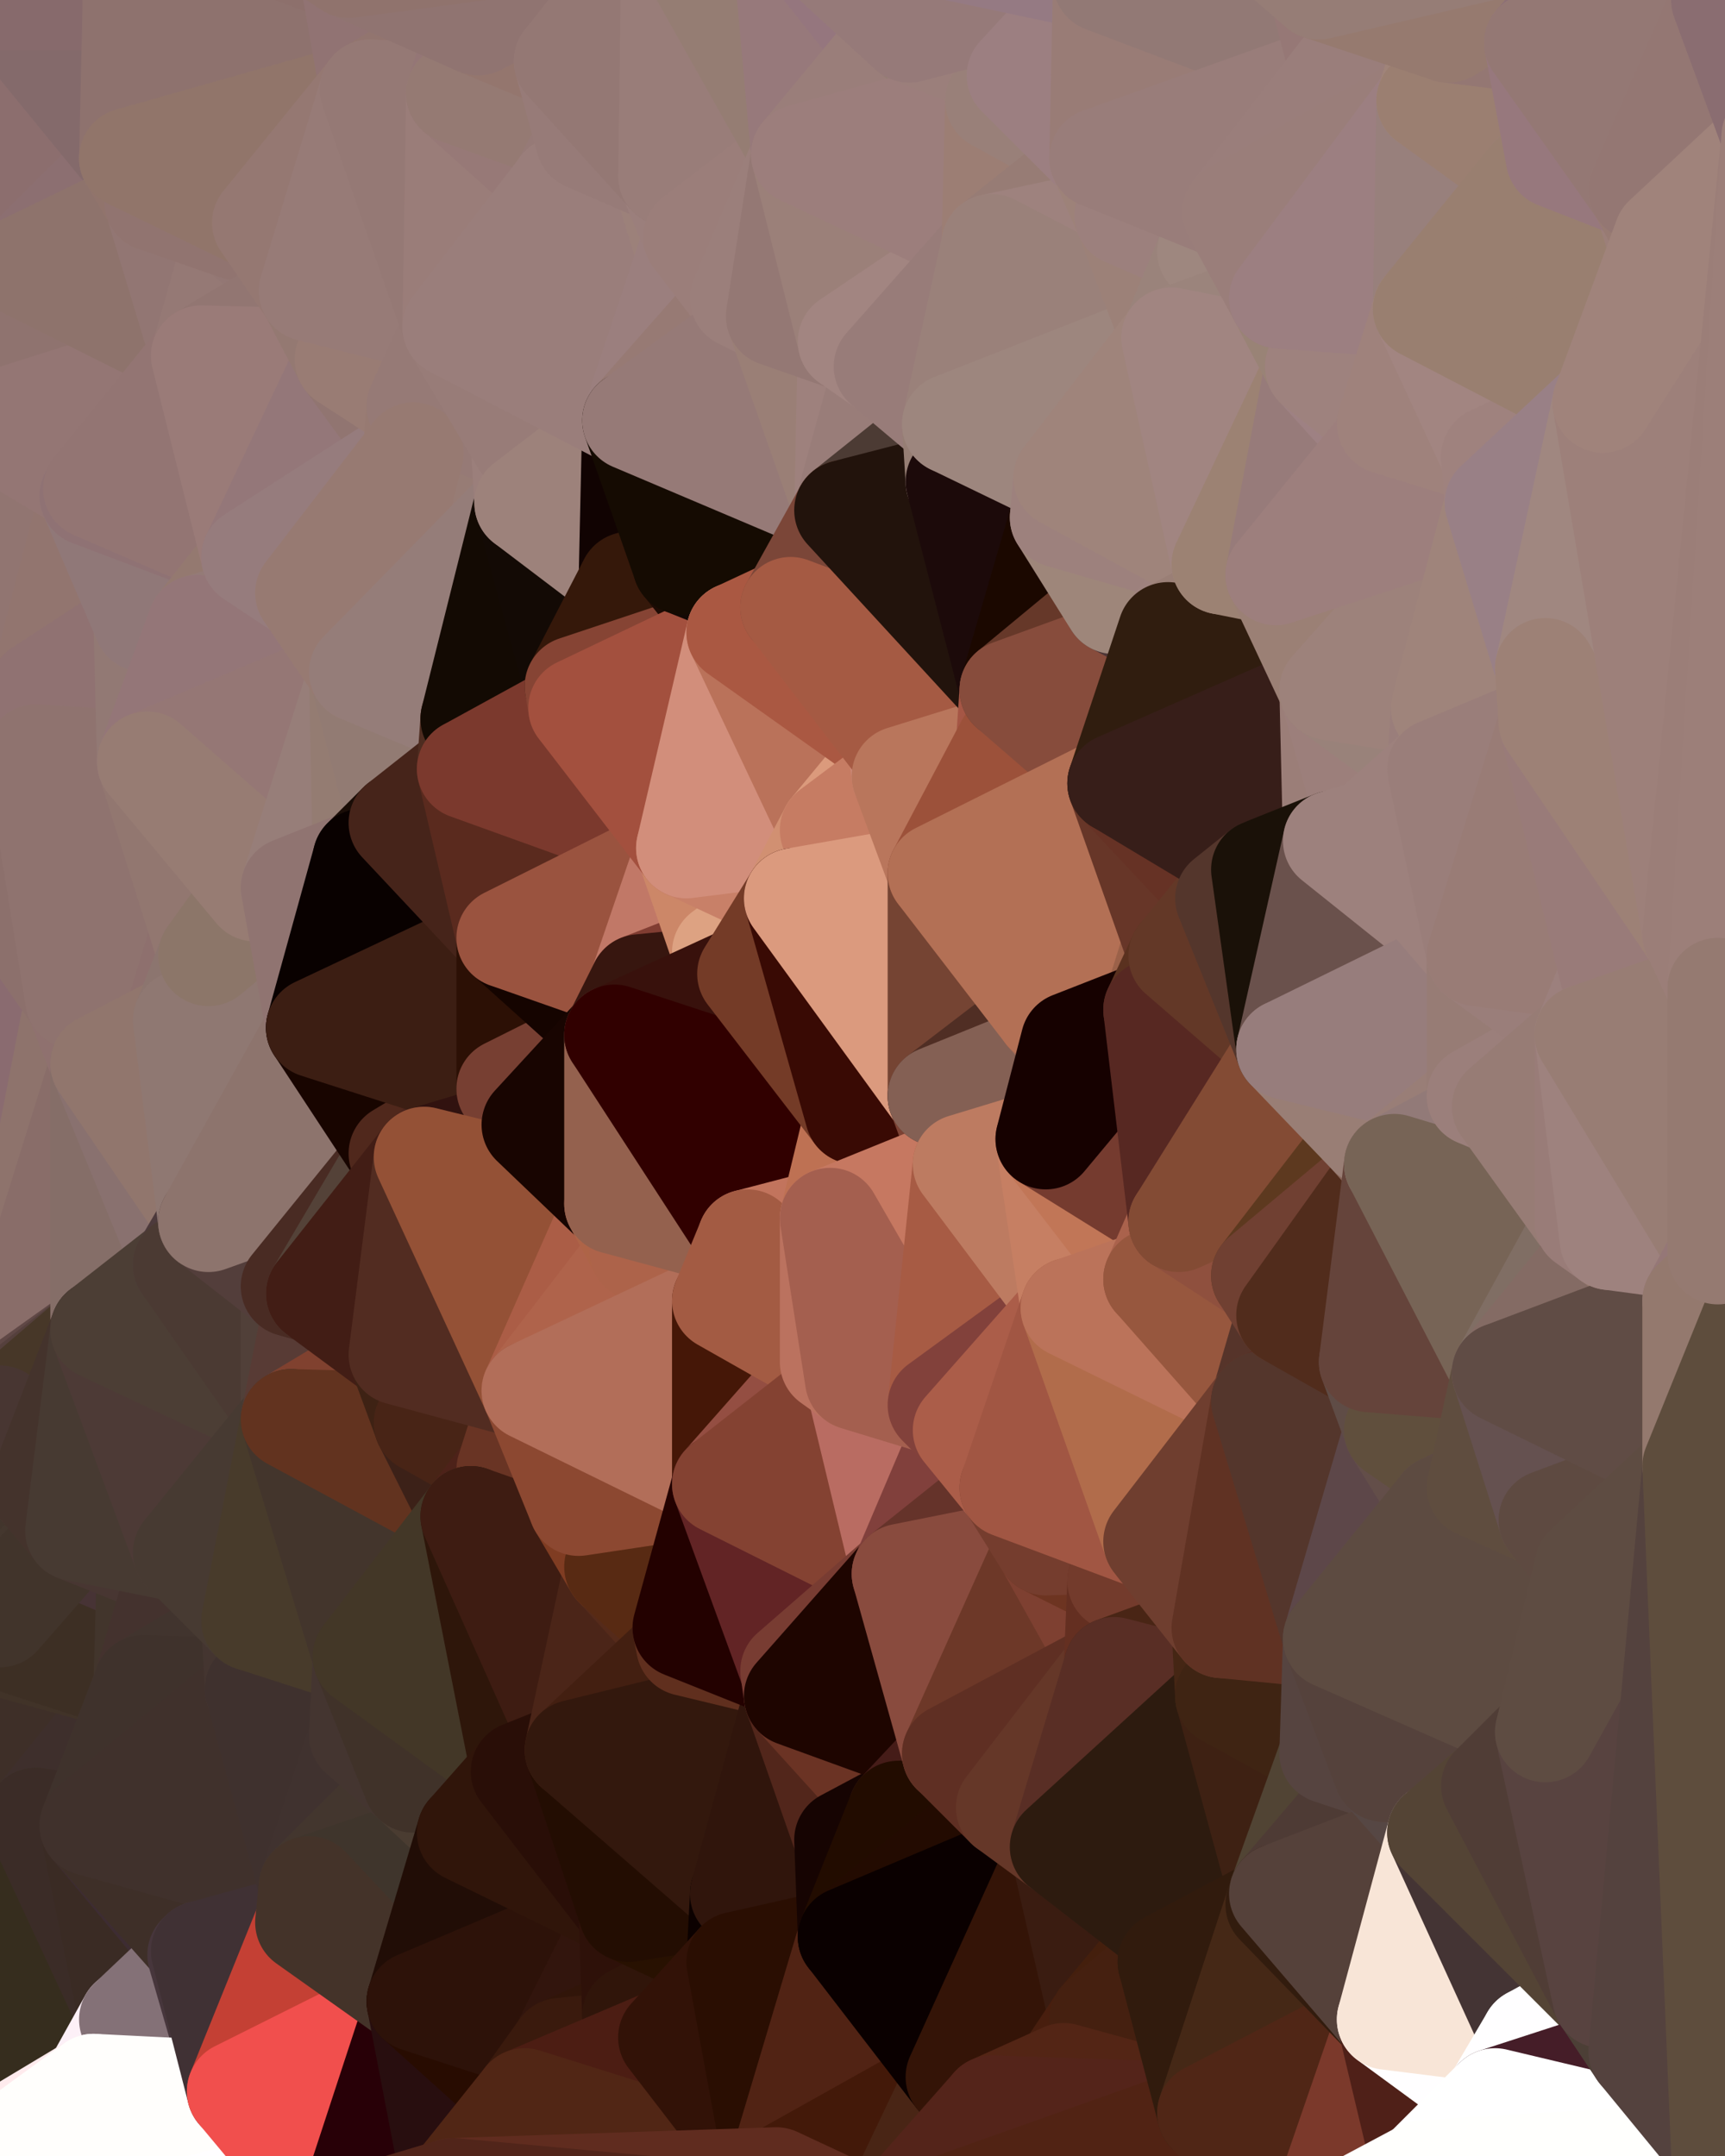 <?xml version="1.0" standalone="yes"?>
<svg width="480" height="600" xmlns="http://www.w3.org/2000/svg" version="1.1" ><rect width="100%" height="100%" fill="#333333" stroke="none"/><polygon points="-34,148 -34,518 -18,444" fill="rgba(126, 102, 98, 1)" stroke="rgba(126, 102, 98, 1)" stroke-width="28" stroke-linejoin="round"/>
		<polygon points="-18,222 -34,148 -18,444" fill="rgba(141, 115, 116, 1)" stroke="rgba(141, 115, 116, 1)" stroke-width="28" stroke-linejoin="round"/>
		<polygon points="-34,518 -19,500 -18,444" fill="rgba(58, 44, 35, 1)" stroke="rgba(58, 44, 35, 1)" stroke-width="28" stroke-linejoin="round"/>
		<polygon points="-19,204 -34,148 -18,222" fill="rgba(149, 115, 113, 1)" stroke="rgba(149, 115, 113, 1)" stroke-width="28" stroke-linejoin="round"/>
		<polygon points="-4,118 -34,148 -3,130" fill="rgba(144, 116, 113, 1)" stroke="rgba(144, 116, 113, 1)" stroke-width="28" stroke-linejoin="round"/>
		<polygon points="-18,444 0,458 0,456" fill="rgba(67, 51, 51, 1)" stroke="rgba(67, 51, 51, 1)" stroke-width="28" stroke-linejoin="round"/>
		<polygon points="0,452 -18,444 0,456" fill="rgba(62, 46, 46, 1)" stroke="rgba(62, 46, 46, 1)" stroke-width="28" stroke-linejoin="round"/>
		<polygon points="-18,444 -4,488 0,464" fill="rgba(62, 48, 35, 1)" stroke="rgba(62, 48, 35, 1)" stroke-width="28" stroke-linejoin="round"/>
		<polygon points="0,458 -18,444 0,464" fill="rgba(63, 48, 45, 1)" stroke="rgba(63, 48, 45, 1)" stroke-width="28" stroke-linejoin="round"/>
		<polygon points="0,450 -18,444 0,452" fill="rgba(62, 46, 46, 1)" stroke="rgba(62, 46, 46, 1)" stroke-width="28" stroke-linejoin="round"/>
		<polygon points="-3,574 0,596 0,594" fill="rgba(180, 130, 107, 1)" stroke="rgba(180, 130, 107, 1)" stroke-width="28" stroke-linejoin="round"/>
		<polygon points="0,592 -3,574 0,594" fill="rgba(182, 136, 113, 1)" stroke="rgba(182, 136, 113, 1)" stroke-width="28" stroke-linejoin="round"/>
		<polygon points="0,448 -18,444 0,450" fill="rgba(61, 47, 47, 1)" stroke="rgba(61, 47, 47, 1)" stroke-width="28" stroke-linejoin="round"/>
		<polygon points="0,446 -18,444 0,448" fill="rgba(63, 49, 49, 1)" stroke="rgba(63, 49, 49, 1)" stroke-width="28" stroke-linejoin="round"/>
		<polygon points="0,444 -18,444 0,446" fill="rgba(63, 49, 49, 1)" stroke="rgba(63, 49, 49, 1)" stroke-width="28" stroke-linejoin="round"/>
		<polygon points="-3,574 0,599 0,596" fill="rgba(166, 106, 82, 1)" stroke="rgba(166, 106, 82, 1)" stroke-width="28" stroke-linejoin="round"/>
		<polygon points="-3,574 -34,518 0,599" fill="rgba(51, 37, 34, 1)" stroke="rgba(51, 37, 34, 1)" stroke-width="28" stroke-linejoin="round"/>
		<polygon points="-18,222 -18,444 0,386" fill="rgba(138, 114, 110, 1)" stroke="rgba(138, 114, 110, 1)" stroke-width="28" stroke-linejoin="round"/>
		<polygon points="-18,444 0,388 0,386" fill="rgba(71, 56, 51, 1)" stroke="rgba(71, 56, 51, 1)" stroke-width="28" stroke-linejoin="round"/>
		<polygon points="-18,444 0,390 0,388" fill="rgba(66, 53, 45, 1)" stroke="rgba(66, 53, 45, 1)" stroke-width="28" stroke-linejoin="round"/>
		<polygon points="-18,444 0,392 0,390" fill="rgba(63, 53, 43, 1)" stroke="rgba(63, 53, 43, 1)" stroke-width="28" stroke-linejoin="round"/>
		<polygon points="-18,444 0,394 0,392" fill="rgba(64, 54, 44, 1)" stroke="rgba(64, 54, 44, 1)" stroke-width="28" stroke-linejoin="round"/>
		<polygon points="-18,444 0,396 0,394" fill="rgba(64, 56, 43, 1)" stroke="rgba(64, 56, 43, 1)" stroke-width="28" stroke-linejoin="round"/>
		<polygon points="-18,444 0,398 0,396" fill="rgba(63, 57, 41, 1)" stroke="rgba(63, 57, 41, 1)" stroke-width="28" stroke-linejoin="round"/>
		<polygon points="0,442 -18,444 0,444" fill="rgba(62, 48, 48, 1)" stroke="rgba(62, 48, 48, 1)" stroke-width="28" stroke-linejoin="round"/>
		<polygon points="0,398 -18,444 0,400" fill="rgba(63, 57, 41, 1)" stroke="rgba(63, 57, 41, 1)" stroke-width="28" stroke-linejoin="round"/>
		<polygon points="-18,444 0,402 0,400" fill="rgba(62, 55, 39, 1)" stroke="rgba(62, 55, 39, 1)" stroke-width="28" stroke-linejoin="round"/>
		<polygon points="-18,444 0,404 0,402" fill="rgba(61, 52, 35, 1)" stroke="rgba(61, 52, 35, 1)" stroke-width="28" stroke-linejoin="round"/>
		<polygon points="-18,444 0,406 0,404" fill="rgba(62, 53, 36, 1)" stroke="rgba(62, 53, 36, 1)" stroke-width="28" stroke-linejoin="round"/>
		<polygon points="-18,444 0,408 0,406" fill="rgba(63, 53, 41, 1)" stroke="rgba(63, 53, 41, 1)" stroke-width="28" stroke-linejoin="round"/>
		<polygon points="-18,444 0,410 0,408" fill="rgba(63, 53, 43, 1)" stroke="rgba(63, 53, 43, 1)" stroke-width="28" stroke-linejoin="round"/>
		<polygon points="-18,444 0,412 0,410" fill="rgba(62, 51, 45, 1)" stroke="rgba(62, 51, 45, 1)" stroke-width="28" stroke-linejoin="round"/>
		<polygon points="-18,444 0,414 0,412" fill="rgba(59, 48, 46, 1)" stroke="rgba(59, 48, 46, 1)" stroke-width="28" stroke-linejoin="round"/>
		<polygon points="-18,444 0,416 0,414" fill="rgba(63, 51, 51, 1)" stroke="rgba(63, 51, 51, 1)" stroke-width="28" stroke-linejoin="round"/>
		<polygon points="-18,444 0,418 0,416" fill="rgba(60, 48, 48, 1)" stroke="rgba(60, 48, 48, 1)" stroke-width="28" stroke-linejoin="round"/>
		<polygon points="-18,444 0,420 0,418" fill="rgba(60, 48, 50, 1)" stroke="rgba(60, 48, 50, 1)" stroke-width="28" stroke-linejoin="round"/>
		<polygon points="-18,444 0,422 0,420" fill="rgba(62, 50, 50, 1)" stroke="rgba(62, 50, 50, 1)" stroke-width="28" stroke-linejoin="round"/>
		<polygon points="-18,444 0,424 0,422" fill="rgba(63, 51, 51, 1)" stroke="rgba(63, 51, 51, 1)" stroke-width="28" stroke-linejoin="round"/>
		<polygon points="-18,444 0,426 0,424" fill="rgba(59, 47, 47, 1)" stroke="rgba(59, 47, 47, 1)" stroke-width="28" stroke-linejoin="round"/>
		<polygon points="-18,444 0,428 0,426" fill="rgba(64, 50, 50, 1)" stroke="rgba(64, 50, 50, 1)" stroke-width="28" stroke-linejoin="round"/>
		<polygon points="-18,444 0,430 0,428" fill="rgba(64, 50, 50, 1)" stroke="rgba(64, 50, 50, 1)" stroke-width="28" stroke-linejoin="round"/>
		<polygon points="-18,444 0,432 0,430" fill="rgba(65, 51, 51, 1)" stroke="rgba(65, 51, 51, 1)" stroke-width="28" stroke-linejoin="round"/>
		<polygon points="-18,444 0,434 0,432" fill="rgba(66, 52, 52, 1)" stroke="rgba(66, 52, 52, 1)" stroke-width="28" stroke-linejoin="round"/>
		<polygon points="-18,444 0,436 0,434" fill="rgba(66, 52, 52, 1)" stroke="rgba(66, 52, 52, 1)" stroke-width="28" stroke-linejoin="round"/>
		<polygon points="-18,444 0,438 0,436" fill="rgba(66, 52, 52, 1)" stroke="rgba(66, 52, 52, 1)" stroke-width="28" stroke-linejoin="round"/>
		<polygon points="-18,444 0,440 0,438" fill="rgba(65, 51, 51, 1)" stroke="rgba(65, 51, 51, 1)" stroke-width="28" stroke-linejoin="round"/>
		<polygon points="-18,444 0,442 0,440" fill="rgba(64, 50, 50, 1)" stroke="rgba(64, 50, 50, 1)" stroke-width="28" stroke-linejoin="round"/>
		<polygon points="-18,444 -19,500 -4,488" fill="rgba(61, 47, 34, 1)" stroke="rgba(61, 47, 34, 1)" stroke-width="28" stroke-linejoin="round"/>
		<polygon points="0,594 0,596 6,592" fill="rgba(169, 94, 55, 1)" stroke="rgba(169, 94, 55, 1)" stroke-width="28" stroke-linejoin="round"/>
		<polygon points="0,592 0,594 6,592" fill="rgba(165, 92, 59, 1)" stroke="rgba(165, 92, 59, 1)" stroke-width="28" stroke-linejoin="round"/>
		<polygon points="-34,148 -4,118 6,74" fill="rgba(143, 114, 110, 1)" stroke="rgba(143, 114, 110, 1)" stroke-width="28" stroke-linejoin="round"/>
		<polygon points="0,0 -34,148 6,74" fill="rgba(137, 111, 110, 1)" stroke="rgba(137, 111, 110, 1)" stroke-width="28" stroke-linejoin="round"/>
		<polygon points="-19,204 -18,222 10,210" fill="rgba(141, 113, 109, 1)" stroke="rgba(141, 113, 109, 1)" stroke-width="28" stroke-linejoin="round"/>
		<polygon points="-4,488 -19,500 10,506" fill="rgba(63, 45, 43, 1)" stroke="rgba(63, 45, 43, 1)" stroke-width="28" stroke-linejoin="round"/>
		<polygon points="0,596 0,599 6,592" fill="rgba(170, 95, 56, 1)" stroke="rgba(170, 95, 56, 1)" stroke-width="28" stroke-linejoin="round"/>
		<polygon points="-19,204 10,210 11,192" fill="rgba(146, 114, 117, 1)" stroke="rgba(146, 114, 117, 1)" stroke-width="28" stroke-linejoin="round"/>
		<polygon points="-34,148 -19,204 11,192" fill="rgba(144, 119, 115, 1)" stroke="rgba(144, 119, 115, 1)" stroke-width="28" stroke-linejoin="round"/>
		<polygon points="0,404 0,406 11,414" fill="rgba(71, 58, 50, 1)" stroke="rgba(71, 58, 50, 1)" stroke-width="28" stroke-linejoin="round"/>
		<polygon points="0,406 0,408 11,414" fill="rgba(65, 55, 45, 1)" stroke="rgba(65, 55, 45, 1)" stroke-width="28" stroke-linejoin="round"/>
		<polygon points="0,408 0,410 11,414" fill="rgba(64, 56, 43, 1)" stroke="rgba(64, 56, 43, 1)" stroke-width="28" stroke-linejoin="round"/>
		<polygon points="0,410 0,412 11,414" fill="rgba(64, 56, 43, 1)" stroke="rgba(64, 56, 43, 1)" stroke-width="28" stroke-linejoin="round"/>
		<polygon points="0,412 0,414 11,414" fill="rgba(64, 57, 41, 1)" stroke="rgba(64, 57, 41, 1)" stroke-width="28" stroke-linejoin="round"/>
		<polygon points="0,414 0,416 11,414" fill="rgba(63, 57, 41, 1)" stroke="rgba(63, 57, 41, 1)" stroke-width="28" stroke-linejoin="round"/>
		<polygon points="0,416 0,418 11,414" fill="rgba(63, 56, 40, 1)" stroke="rgba(63, 56, 40, 1)" stroke-width="28" stroke-linejoin="round"/>
		<polygon points="0,418 0,420 11,414" fill="rgba(66, 54, 38, 1)" stroke="rgba(66, 54, 38, 1)" stroke-width="28" stroke-linejoin="round"/>
		<polygon points="0,420 0,422 11,414" fill="rgba(66, 54, 40, 1)" stroke="rgba(66, 54, 40, 1)" stroke-width="28" stroke-linejoin="round"/>
		<polygon points="0,422 0,424 11,414" fill="rgba(66, 54, 42, 1)" stroke="rgba(66, 54, 42, 1)" stroke-width="28" stroke-linejoin="round"/>
		<polygon points="-19,500 -34,518 10,506" fill="rgba(54, 40, 37, 1)" stroke="rgba(54, 40, 37, 1)" stroke-width="28" stroke-linejoin="round"/>
		<polygon points="-3,574 0,592 6,592" fill="rgba(188, 147, 125, 1)" stroke="rgba(188, 147, 125, 1)" stroke-width="28" stroke-linejoin="round"/>
		<polygon points="0,424 0,426 21,426" fill="rgba(68, 52, 53, 1)" stroke="rgba(68, 52, 53, 1)" stroke-width="28" stroke-linejoin="round"/>
		<polygon points="11,414 0,424 21,426" fill="rgba(71, 53, 51, 1)" stroke="rgba(71, 53, 51, 1)" stroke-width="28" stroke-linejoin="round"/>
		<polygon points="0,426 0,428 21,426" fill="rgba(69, 53, 53, 1)" stroke="rgba(69, 53, 53, 1)" stroke-width="28" stroke-linejoin="round"/>
		<polygon points="0,428 0,430 21,426" fill="rgba(68, 52, 52, 1)" stroke="rgba(68, 52, 52, 1)" stroke-width="28" stroke-linejoin="round"/>
		<polygon points="0,430 0,432 21,426" fill="rgba(66, 51, 48, 1)" stroke="rgba(66, 51, 48, 1)" stroke-width="28" stroke-linejoin="round"/>
		<polygon points="0,432 0,434 21,426" fill="rgba(67, 52, 49, 1)" stroke="rgba(67, 52, 49, 1)" stroke-width="28" stroke-linejoin="round"/>
		<polygon points="0,434 0,436 21,426" fill="rgba(69, 54, 51, 1)" stroke="rgba(69, 54, 51, 1)" stroke-width="28" stroke-linejoin="round"/>
		<polygon points="0,402 0,404 11,414" fill="rgba(70, 57, 49, 1)" stroke="rgba(70, 57, 49, 1)" stroke-width="28" stroke-linejoin="round"/>
		<polygon points="-3,574 6,592 26,580" fill="rgba(253, 229, 227, 1)" stroke="rgba(253, 229, 227, 1)" stroke-width="28" stroke-linejoin="round"/>
		<polygon points="-3,130 25,138 26,136" fill="rgba(146, 118, 114, 1)" stroke="rgba(146, 118, 114, 1)" stroke-width="28" stroke-linejoin="round"/>
		<polygon points="0,436 0,438 21,426" fill="rgba(66, 53, 44, 1)" stroke="rgba(66, 53, 44, 1)" stroke-width="28" stroke-linejoin="round"/>
		<polygon points="-18,222 0,386 21,278" fill="rgba(138, 107, 112, 1)" stroke="rgba(138, 107, 112, 1)" stroke-width="28" stroke-linejoin="round"/>
		<polygon points="0,400 0,402 11,414" fill="rgba(70, 55, 50, 1)" stroke="rgba(70, 55, 50, 1)" stroke-width="28" stroke-linejoin="round"/>
		<polygon points="21,278 0,386 28,296" fill="rgba(142, 115, 108, 1)" stroke="rgba(142, 115, 108, 1)" stroke-width="28" stroke-linejoin="round"/>
		<polygon points="-4,118 -3,130 26,136" fill="rgba(147, 121, 122, 1)" stroke="rgba(147, 121, 122, 1)" stroke-width="28" stroke-linejoin="round"/>
		<polygon points="-3,130 11,192 25,138" fill="rgba(145, 118, 107, 1)" stroke="rgba(145, 118, 107, 1)" stroke-width="28" stroke-linejoin="round"/>
		<polygon points="0,442 0,444 21,426" fill="rgba(67, 54, 45, 1)" stroke="rgba(67, 54, 45, 1)" stroke-width="28" stroke-linejoin="round"/>
		<polygon points="0,438 0,440 21,426" fill="rgba(66, 53, 44, 1)" stroke="rgba(66, 53, 44, 1)" stroke-width="28" stroke-linejoin="round"/>
		<polygon points="0,440 0,442 21,426" fill="rgba(66, 53, 44, 1)" stroke="rgba(66, 53, 44, 1)" stroke-width="28" stroke-linejoin="round"/>
		<polygon points="-3,130 -34,148 11,192" fill="rgba(145, 117, 113, 1)" stroke="rgba(145, 117, 113, 1)" stroke-width="28" stroke-linejoin="round"/>
		<polygon points="0,398 0,400 11,414" fill="rgba(68, 53, 48, 1)" stroke="rgba(68, 53, 48, 1)" stroke-width="28" stroke-linejoin="round"/>
		<polygon points="-34,518 -3,574 10,506" fill="rgba(54, 39, 36, 1)" stroke="rgba(54, 39, 36, 1)" stroke-width="28" stroke-linejoin="round"/>
		<polygon points="0,0 6,74 36,44" fill="rgba(140, 110, 110, 1)" stroke="rgba(140, 110, 110, 1)" stroke-width="28" stroke-linejoin="round"/>
		<polygon points="-3,574 26,580 36,562" fill="rgba(50, 28, 31, 1)" stroke="rgba(50, 28, 31, 1)" stroke-width="28" stroke-linejoin="round"/>
		<polygon points="0,386 0,388 28,370" fill="rgba(95, 71, 67, 1)" stroke="rgba(95, 71, 67, 1)" stroke-width="28" stroke-linejoin="round"/>
		<polygon points="0,444 0,446 21,426" fill="rgba(68, 55, 46, 1)" stroke="rgba(68, 55, 46, 1)" stroke-width="28" stroke-linejoin="round"/>
		<polygon points="0,396 0,398 11,414" fill="rgba(69, 54, 49, 1)" stroke="rgba(69, 54, 49, 1)" stroke-width="28" stroke-linejoin="round"/>
		<polygon points="0,388 0,390 28,370" fill="rgba(95, 71, 67, 1)" stroke="rgba(95, 71, 67, 1)" stroke-width="28" stroke-linejoin="round"/>
		<polygon points="0,464 -4,488 40,469" fill="rgba(59, 44, 41, 1)" stroke="rgba(59, 44, 41, 1)" stroke-width="28" stroke-linejoin="round"/>
		<polygon points="0,458 0,464 40,469" fill="rgba(64, 50, 39, 1)" stroke="rgba(64, 50, 39, 1)" stroke-width="28" stroke-linejoin="round"/>
		<polygon points="25,138 11,192 40,173" fill="rgba(146, 117, 111, 1)" stroke="rgba(146, 117, 111, 1)" stroke-width="28" stroke-linejoin="round"/>
		<polygon points="0,386 28,370 28,296" fill="rgba(137, 109, 105, 1)" stroke="rgba(137, 109, 105, 1)" stroke-width="28" stroke-linejoin="round"/>
		<polygon points="0,446 0,448 21,426" fill="rgba(68, 55, 46, 1)" stroke="rgba(68, 55, 46, 1)" stroke-width="28" stroke-linejoin="round"/>
		<polygon points="36,44 6,74 43,56" fill="rgba(140, 111, 113, 1)" stroke="rgba(140, 111, 113, 1)" stroke-width="28" stroke-linejoin="round"/>
		<polygon points="0,450 0,452 41,434" fill="rgba(63, 50, 42, 1)" stroke="rgba(63, 50, 42, 1)" stroke-width="28" stroke-linejoin="round"/>
		<polygon points="0,452 40,469 41,434" fill="rgba(69, 50, 44, 1)" stroke="rgba(69, 50, 44, 1)" stroke-width="28" stroke-linejoin="round"/>
		<polygon points="21,426 0,450 41,434" fill="rgba(71, 51, 53, 1)" stroke="rgba(71, 51, 53, 1)" stroke-width="28" stroke-linejoin="round"/>
		<polygon points="11,192 10,210 41,212" fill="rgba(142, 113, 107, 1)" stroke="rgba(142, 113, 107, 1)" stroke-width="28" stroke-linejoin="round"/>
		<polygon points="-4,488 10,506 40,469" fill="rgba(62, 47, 40, 1)" stroke="rgba(62, 47, 40, 1)" stroke-width="28" stroke-linejoin="round"/>
		<polygon points="10,506 25,508 40,469" fill="rgba(62, 47, 44, 1)" stroke="rgba(62, 47, 44, 1)" stroke-width="28" stroke-linejoin="round"/>
		<polygon points="0,456 0,458 40,469" fill="rgba(65, 51, 40, 1)" stroke="rgba(65, 51, 40, 1)" stroke-width="28" stroke-linejoin="round"/>
		<polygon points="0,452 0,456 40,469" fill="rgba(61, 47, 36, 1)" stroke="rgba(61, 47, 36, 1)" stroke-width="28" stroke-linejoin="round"/>
		<polygon points="0,0 36,44 37,0" fill="rgba(132, 106, 107, 1)" stroke="rgba(132, 106, 107, 1)" stroke-width="28" stroke-linejoin="round"/>
		<polygon points="10,506 -3,574 36,562" fill="rgba(54, 45, 30, 1)" stroke="rgba(54, 45, 30, 1)" stroke-width="28" stroke-linejoin="round"/>
		<polygon points="25,508 10,506 36,562" fill="rgba(59, 44, 39, 1)" stroke="rgba(59, 44, 39, 1)" stroke-width="28" stroke-linejoin="round"/>
		<polygon points="0,390 0,392 28,370" fill="rgba(96, 72, 70, 1)" stroke="rgba(96, 72, 70, 1)" stroke-width="28" stroke-linejoin="round"/>
		<polygon points="0,392 0,394 28,370" fill="rgba(85, 64, 61, 1)" stroke="rgba(85, 64, 61, 1)" stroke-width="28" stroke-linejoin="round"/>
		<polygon points="0,394 11,414 28,370" fill="rgba(71, 55, 40, 1)" stroke="rgba(71, 55, 40, 1)" stroke-width="28" stroke-linejoin="round"/>
		<polygon points="0,448 0,450 21,426" fill="rgba(65, 52, 43, 1)" stroke="rgba(65, 52, 43, 1)" stroke-width="28" stroke-linejoin="round"/>
		<polygon points="10,210 -18,222 21,278" fill="rgba(140, 112, 108, 1)" stroke="rgba(140, 112, 108, 1)" stroke-width="28" stroke-linejoin="round"/>
		<polygon points="0,394 0,396 11,414" fill="rgba(72, 54, 50, 1)" stroke="rgba(72, 54, 50, 1)" stroke-width="28" stroke-linejoin="round"/>
		<polygon points="21,278 28,296 51,284" fill="rgba(143, 113, 111, 1)" stroke="rgba(143, 113, 111, 1)" stroke-width="28" stroke-linejoin="round"/>
		<polygon points="40,173 11,192 41,212" fill="rgba(144, 114, 114, 1)" stroke="rgba(144, 114, 114, 1)" stroke-width="28" stroke-linejoin="round"/>
		<polygon points="6,74 -4,118 56,99" fill="rgba(143, 115, 111, 1)" stroke="rgba(143, 115, 111, 1)" stroke-width="28" stroke-linejoin="round"/>
		<polygon points="-4,118 26,136 56,99" fill="rgba(148, 118, 116, 1)" stroke="rgba(148, 118, 116, 1)" stroke-width="28" stroke-linejoin="round"/>
		<polygon points="25,508 36,562 55,544" fill="rgba(58, 43, 36, 1)" stroke="rgba(58, 43, 36, 1)" stroke-width="28" stroke-linejoin="round"/>
		<polygon points="28,296 28,370 51,352" fill="rgba(133, 110, 104, 1)" stroke="rgba(133, 110, 104, 1)" stroke-width="28" stroke-linejoin="round"/>
		<polygon points="41,212 21,278 58,266" fill="rgba(141, 113, 102, 1)" stroke="rgba(141, 113, 102, 1)" stroke-width="28" stroke-linejoin="round"/>
		<polygon points="21,278 51,284 58,266" fill="rgba(142, 112, 110, 1)" stroke="rgba(142, 112, 110, 1)" stroke-width="28" stroke-linejoin="round"/>
		<polygon points="28,296 51,352 58,340" fill="rgba(137, 113, 111, 1)" stroke="rgba(137, 113, 111, 1)" stroke-width="28" stroke-linejoin="round"/>
		<polygon points="43,56 6,74 56,99" fill="rgba(142, 115, 108, 1)" stroke="rgba(142, 115, 108, 1)" stroke-width="28" stroke-linejoin="round"/>
		<polygon points="25,508 55,544 56,543" fill="rgba(61, 44, 50, 1)" stroke="rgba(61, 44, 50, 1)" stroke-width="28" stroke-linejoin="round"/>
		<polygon points="10,210 21,278 41,212" fill="rgba(143, 115, 111, 1)" stroke="rgba(143, 115, 111, 1)" stroke-width="28" stroke-linejoin="round"/>
		<polygon points="36,562 26,580 66,582" fill="rgba(253, 240, 247, 1)" stroke="rgba(253, 240, 247, 1)" stroke-width="28" stroke-linejoin="round"/>
		<polygon points="40,173 41,212 55,174" fill="rgba(146, 121, 116, 1)" stroke="rgba(146, 121, 116, 1)" stroke-width="28" stroke-linejoin="round"/>
		<polygon points="41,434 40,469 51,432" fill="rgba(66, 53, 44, 1)" stroke="rgba(66, 53, 44, 1)" stroke-width="28" stroke-linejoin="round"/>
		<polygon points="21,426 41,434 51,432" fill="rgba(72, 54, 50, 1)" stroke="rgba(72, 54, 50, 1)" stroke-width="28" stroke-linejoin="round"/>
		<polygon points="51,432 40,469 70,451" fill="rgba(68, 50, 46, 1)" stroke="rgba(68, 50, 46, 1)" stroke-width="28" stroke-linejoin="round"/>
		<polygon points="40,173 55,174 70,155" fill="rgba(149, 122, 115, 1)" stroke="rgba(149, 122, 115, 1)" stroke-width="28" stroke-linejoin="round"/>
		<polygon points="25,138 40,173 70,155" fill="rgba(144, 120, 120, 1)" stroke="rgba(144, 120, 120, 1)" stroke-width="28" stroke-linejoin="round"/>
		<polygon points="43,56 56,99 66,64" fill="rgba(146, 118, 115, 1)" stroke="rgba(146, 118, 115, 1)" stroke-width="28" stroke-linejoin="round"/>
		<polygon points="41,212 58,266 71,248" fill="rgba(146, 119, 112, 1)" stroke="rgba(146, 119, 112, 1)" stroke-width="28" stroke-linejoin="round"/>
		<polygon points="26,136 25,138 70,155" fill="rgba(143, 114, 116, 1)" stroke="rgba(143, 114, 116, 1)" stroke-width="28" stroke-linejoin="round"/>
		<polygon points="0,0 37,0 67,-29" fill="rgba(135, 106, 108, 1)" stroke="rgba(135, 106, 108, 1)" stroke-width="28" stroke-linejoin="round"/>
		<polygon points="11,414 21,426 28,370" fill="rgba(68, 51, 44, 1)" stroke="rgba(68, 51, 44, 1)" stroke-width="28" stroke-linejoin="round"/>
		<polygon points="70,451 40,469 71,470" fill="rgba(65, 52, 46, 1)" stroke="rgba(65, 52, 46, 1)" stroke-width="28" stroke-linejoin="round"/>
		<polygon points="55,544 36,562 66,582" fill="rgba(132, 113, 119, 1)" stroke="rgba(132, 113, 119, 1)" stroke-width="28" stroke-linejoin="round"/>
		<polygon points="51,284 28,296 58,340" fill="rgba(145, 118, 109, 1)" stroke="rgba(145, 118, 109, 1)" stroke-width="28" stroke-linejoin="round"/>
		<polygon points="28,370 21,426 51,432" fill="rgba(71, 58, 50, 1)" stroke="rgba(71, 58, 50, 1)" stroke-width="28" stroke-linejoin="round"/>
		<polygon points="28,370 51,432 81,395" fill="rgba(77, 58, 54, 1)" stroke="rgba(77, 58, 54, 1)" stroke-width="28" stroke-linejoin="round"/>
		<polygon points="51,352 28,370 81,395" fill="rgba(76, 62, 53, 1)" stroke="rgba(76, 62, 53, 1)" stroke-width="28" stroke-linejoin="round"/>
		<polygon points="58,340 51,352 81,358" fill="rgba(77, 58, 60, 1)" stroke="rgba(77, 58, 60, 1)" stroke-width="28" stroke-linejoin="round"/>
		<polygon points="56,99 26,136 70,155" fill="rgba(147, 117, 115, 1)" stroke="rgba(147, 117, 115, 1)" stroke-width="28" stroke-linejoin="round"/>
		<polygon points="56,543 85,535 86,525" fill="rgba(62, 47, 40, 1)" stroke="rgba(62, 47, 40, 1)" stroke-width="28" stroke-linejoin="round"/>
		<polygon points="66,64 56,99 86,81" fill="rgba(149, 121, 117, 1)" stroke="rgba(149, 121, 117, 1)" stroke-width="28" stroke-linejoin="round"/>
		<polygon points="73,62 66,64 86,81" fill="rgba(147, 119, 116, 1)" stroke="rgba(147, 119, 116, 1)" stroke-width="28" stroke-linejoin="round"/>
		<polygon points="70,155 55,174 85,165" fill="rgba(148, 121, 112, 1)" stroke="rgba(148, 121, 112, 1)" stroke-width="28" stroke-linejoin="round"/>
		<polygon points="40,469 25,508 71,470" fill="rgba(63, 50, 44, 1)" stroke="rgba(63, 50, 44, 1)" stroke-width="28" stroke-linejoin="round"/>
		<polygon points="58,266 51,284 88,286" fill="rgba(140, 117, 111, 1)" stroke="rgba(140, 117, 111, 1)" stroke-width="28" stroke-linejoin="round"/>
		<polygon points="25,508 56,543 86,525" fill="rgba(62, 47, 40, 1)" stroke="rgba(62, 47, 40, 1)" stroke-width="28" stroke-linejoin="round"/>
		<polygon points="71,470 25,508 86,525" fill="rgba(64, 49, 44, 1)" stroke="rgba(64, 49, 44, 1)" stroke-width="28" stroke-linejoin="round"/>
		<polygon points="81,358 51,352 81,395" fill="rgba(75, 58, 51, 1)" stroke="rgba(75, 58, 51, 1)" stroke-width="28" stroke-linejoin="round"/>
		<polygon points="36,44 43,56 73,62" fill="rgba(145, 116, 108, 1)" stroke="rgba(145, 116, 108, 1)" stroke-width="28" stroke-linejoin="round"/>
		<polygon points="43,56 66,64 73,62" fill="rgba(145, 116, 112, 1)" stroke="rgba(145, 116, 112, 1)" stroke-width="28" stroke-linejoin="round"/>
		<polygon points="56,543 55,544 66,582" fill="rgba(71, 54, 60, 1)" stroke="rgba(71, 54, 60, 1)" stroke-width="28" stroke-linejoin="round"/>
		<polygon points="6,592 0,599 26,580" fill="rgba(255, 235, 237, 1)" stroke="rgba(255, 235, 237, 1)" stroke-width="28" stroke-linejoin="round"/>
		<polygon points="86,81 56,99 96,100" fill="rgba(146, 118, 114, 1)" stroke="rgba(146, 118, 114, 1)" stroke-width="28" stroke-linejoin="round"/>
		<polygon points="67,-29 37,0 97,-9" fill="rgba(141, 106, 110, 1)" stroke="rgba(141, 106, 110, 1)" stroke-width="28" stroke-linejoin="round"/>
		<polygon points="66,582 0,599 96,618" fill="rgba(255, 254, 255, 1)" stroke="rgba(255, 254, 255, 1)" stroke-width="28" stroke-linejoin="round"/>
		<polygon points="81,358 81,395 88,360" fill="rgba(81, 64, 57, 1)" stroke="rgba(81, 64, 57, 1)" stroke-width="28" stroke-linejoin="round"/>
		<polygon points="81,247 58,266 88,286" fill="rgba(145, 116, 118, 1)" stroke="rgba(145, 116, 118, 1)" stroke-width="28" stroke-linejoin="round"/>
		<polygon points="51,284 58,340 88,286" fill="rgba(143, 120, 114, 1)" stroke="rgba(143, 120, 114, 1)" stroke-width="28" stroke-linejoin="round"/>
		<polygon points="71,248 58,266 81,247" fill="rgba(140, 118, 105, 1)" stroke="rgba(140, 118, 105, 1)" stroke-width="28" stroke-linejoin="round"/>
		<polygon points="26,580 0,599 66,582" fill="rgba(255, 254, 252, 1)" stroke="rgba(255, 254, 252, 1)" stroke-width="28" stroke-linejoin="round"/>
		<polygon points="85,165 55,174 100,187" fill="rgba(148, 123, 119, 1)" stroke="rgba(148, 123, 119, 1)" stroke-width="28" stroke-linejoin="round"/>
		<polygon points="70,451 71,470 101,461" fill="rgba(68, 53, 48, 1)" stroke="rgba(68, 53, 48, 1)" stroke-width="28" stroke-linejoin="round"/>
		<polygon points="56,543 66,582 85,535" fill="rgba(64, 49, 52, 1)" stroke="rgba(64, 49, 52, 1)" stroke-width="28" stroke-linejoin="round"/>
		<polygon points="97,-9 37,0 103,25" fill="rgba(141, 112, 108, 1)" stroke="rgba(141, 112, 108, 1)" stroke-width="28" stroke-linejoin="round"/>
		<polygon points="37,0 36,44 103,25" fill="rgba(142, 114, 110, 1)" stroke="rgba(142, 114, 110, 1)" stroke-width="28" stroke-linejoin="round"/>
		<polygon points="36,44 73,62 103,25" fill="rgba(145, 117, 106, 1)" stroke="rgba(145, 117, 106, 1)" stroke-width="28" stroke-linejoin="round"/>
		<polygon points="71,470 100,483 101,461" fill="rgba(68, 53, 50, 1)" stroke="rgba(68, 53, 50, 1)" stroke-width="28" stroke-linejoin="round"/>
		<polygon points="71,470 86,525 100,483" fill="rgba(63, 49, 46, 1)" stroke="rgba(63, 49, 46, 1)" stroke-width="28" stroke-linejoin="round"/>
		<polygon points="55,174 41,212 100,187" fill="rgba(148, 118, 120, 1)" stroke="rgba(148, 118, 120, 1)" stroke-width="28" stroke-linejoin="round"/>
		<polygon points="41,212 81,247 100,187" fill="rgba(149, 119, 117, 1)" stroke="rgba(149, 119, 117, 1)" stroke-width="28" stroke-linejoin="round"/>
		<polygon points="56,99 70,155 96,100" fill="rgba(154, 123, 120, 1)" stroke="rgba(154, 123, 120, 1)" stroke-width="28" stroke-linejoin="round"/>
		<polygon points="51,432 70,451 81,395" fill="rgba(71, 58, 50, 1)" stroke="rgba(71, 58, 50, 1)" stroke-width="28" stroke-linejoin="round"/>
		<polygon points="41,212 71,248 81,247" fill="rgba(151, 124, 115, 1)" stroke="rgba(151, 124, 115, 1)" stroke-width="28" stroke-linejoin="round"/>
		<polygon points="88,360 81,395 111,377" fill="rgba(88, 59, 53, 1)" stroke="rgba(88, 59, 53, 1)" stroke-width="28" stroke-linejoin="round"/>
		<polygon points="58,340 81,358 111,321" fill="rgba(83, 62, 59, 1)" stroke="rgba(83, 62, 59, 1)" stroke-width="28" stroke-linejoin="round"/>
		<polygon points="88,286 58,340 111,321" fill="rgba(141, 116, 109, 1)" stroke="rgba(141, 116, 109, 1)" stroke-width="28" stroke-linejoin="round"/>
		<polygon points="100,187 81,247 101,239" fill="rgba(151, 126, 121, 1)" stroke="rgba(151, 126, 121, 1)" stroke-width="28" stroke-linejoin="round"/>
		<polygon points="96,100 70,155 115,126" fill="rgba(148, 119, 121, 1)" stroke="rgba(148, 119, 121, 1)" stroke-width="28" stroke-linejoin="round"/>
		<polygon points="100,187 101,239 111,229" fill="rgba(148, 124, 114, 1)" stroke="rgba(148, 124, 114, 1)" stroke-width="28" stroke-linejoin="round"/>
		<polygon points="81,358 88,360 111,321" fill="rgba(73, 43, 35, 1)" stroke="rgba(73, 43, 35, 1)" stroke-width="28" stroke-linejoin="round"/>
		<polygon points="96,100 115,126 116,113" fill="rgba(145, 117, 113, 1)" stroke="rgba(145, 117, 113, 1)" stroke-width="28" stroke-linejoin="round"/>
		<polygon points="85,535 66,582 116,557" fill="rgba(196, 64, 52, 1)" stroke="rgba(196, 64, 52, 1)" stroke-width="28" stroke-linejoin="round"/>
		<polygon points="100,483 86,525 115,496" fill="rgba(64, 50, 47, 1)" stroke="rgba(64, 50, 47, 1)" stroke-width="28" stroke-linejoin="round"/>
		<polygon points="111,377 81,395 118,396" fill="rgba(128, 65, 47, 1)" stroke="rgba(128, 65, 47, 1)" stroke-width="28" stroke-linejoin="round"/>
		<polygon points="70,155 85,165 115,126" fill="rgba(150, 124, 125, 1)" stroke="rgba(150, 124, 125, 1)" stroke-width="28" stroke-linejoin="round"/>
		<polygon points="81,247 88,286 101,239" fill="rgba(144, 116, 113, 1)" stroke="rgba(144, 116, 113, 1)" stroke-width="28" stroke-linejoin="round"/>
		<polygon points="86,81 96,100 126,91" fill="rgba(148, 121, 114, 1)" stroke="rgba(148, 121, 114, 1)" stroke-width="28" stroke-linejoin="round"/>
		<polygon points="96,100 116,113 126,91" fill="rgba(153, 124, 116, 1)" stroke="rgba(153, 124, 116, 1)" stroke-width="28" stroke-linejoin="round"/>
		<polygon points="81,395 70,451 101,461" fill="rgba(72, 59, 43, 1)" stroke="rgba(72, 59, 43, 1)" stroke-width="28" stroke-linejoin="round"/>
		<polygon points="81,395 101,461 131,422" fill="rgba(67, 53, 44, 1)" stroke="rgba(67, 53, 44, 1)" stroke-width="28" stroke-linejoin="round"/>
		<polygon points="118,396 81,395 131,422" fill="rgba(98, 51, 31, 1)" stroke="rgba(98, 51, 31, 1)" stroke-width="28" stroke-linejoin="round"/>
		<polygon points="100,187 130,214 131,200" fill="rgba(148, 125, 119, 1)" stroke="rgba(148, 125, 119, 1)" stroke-width="28" stroke-linejoin="round"/>
		<polygon points="100,187 111,229 130,214" fill="rgba(146, 123, 115, 1)" stroke="rgba(146, 123, 115, 1)" stroke-width="28" stroke-linejoin="round"/>
		<polygon points="115,496 86,525 130,510" fill="rgba(67, 54, 46, 1)" stroke="rgba(67, 54, 46, 1)" stroke-width="28" stroke-linejoin="round"/>
		<polygon points="66,582 96,618 116,557" fill="rgba(241, 79, 77, 1)" stroke="rgba(241, 79, 77, 1)" stroke-width="28" stroke-linejoin="round"/>
		<polygon points="97,-9 103,25 133,7" fill="rgba(145, 115, 115, 1)" stroke="rgba(145, 115, 115, 1)" stroke-width="28" stroke-linejoin="round"/>
		<polygon points="103,25 127,26 133,7" fill="rgba(146, 117, 111, 1)" stroke="rgba(146, 117, 111, 1)" stroke-width="28" stroke-linejoin="round"/>
		<polygon points="86,525 116,557 130,510" fill="rgba(63, 53, 44, 1)" stroke="rgba(63, 53, 44, 1)" stroke-width="28" stroke-linejoin="round"/>
		<polygon points="116,557 96,618 126,609" fill="rgba(40, 0, 7, 1)" stroke="rgba(40, 0, 7, 1)" stroke-width="28" stroke-linejoin="round"/>
		<polygon points="111,321 88,360 118,322" fill="rgba(84, 66, 56, 1)" stroke="rgba(84, 66, 56, 1)" stroke-width="28" stroke-linejoin="round"/>
		<polygon points="86,525 85,535 116,557" fill="rgba(68, 51, 41, 1)" stroke="rgba(68, 51, 41, 1)" stroke-width="28" stroke-linejoin="round"/>
		<polygon points="73,62 86,81 103,25" fill="rgba(149, 120, 114, 1)" stroke="rgba(149, 120, 114, 1)" stroke-width="28" stroke-linejoin="round"/>
		<polygon points="88,286 111,321 141,303" fill="rgba(24, 5, 0, 1)" stroke="rgba(24, 5, 0, 1)" stroke-width="28" stroke-linejoin="round"/>
		<polygon points="111,321 118,322 141,303" fill="rgba(80, 40, 28, 1)" stroke="rgba(80, 40, 28, 1)" stroke-width="28" stroke-linejoin="round"/>
		<polygon points="118,396 131,422 141,409" fill="rgba(60, 33, 24, 1)" stroke="rgba(60, 33, 24, 1)" stroke-width="28" stroke-linejoin="round"/>
		<polygon points="111,229 101,239 141,261" fill="rgba(26, 13, 7, 1)" stroke="rgba(26, 13, 7, 1)" stroke-width="28" stroke-linejoin="round"/>
		<polygon points="101,239 88,286 141,261" fill="rgba(9, 1, 0, 1)" stroke="rgba(9, 1, 0, 1)" stroke-width="28" stroke-linejoin="round"/>
		<polygon points="88,360 111,377 118,322" fill="rgba(66, 29, 21, 1)" stroke="rgba(66, 29, 21, 1)" stroke-width="28" stroke-linejoin="round"/>
		<polygon points="115,496 130,510 145,493" fill="rgba(74, 60, 49, 1)" stroke="rgba(74, 60, 49, 1)" stroke-width="28" stroke-linejoin="round"/>
		<polygon points="116,113 115,126 145,123" fill="rgba(151, 122, 114, 1)" stroke="rgba(151, 122, 114, 1)" stroke-width="28" stroke-linejoin="round"/>
		<polygon points="101,461 100,483 115,496" fill="rgba(68, 53, 48, 1)" stroke="rgba(68, 53, 48, 1)" stroke-width="28" stroke-linejoin="round"/>
		<polygon points="145,123 115,126 146,140" fill="rgba(156, 126, 124, 1)" stroke="rgba(156, 126, 124, 1)" stroke-width="28" stroke-linejoin="round"/>
		<polygon points="116,557 126,609 146,584" fill="rgba(40, 14, 15, 1)" stroke="rgba(40, 14, 15, 1)" stroke-width="28" stroke-linejoin="round"/>
		<polygon points="103,25 86,81 126,91" fill="rgba(151, 123, 119, 1)" stroke="rgba(151, 123, 119, 1)" stroke-width="28" stroke-linejoin="round"/>
		<polygon points="141,303 118,322 148,313" fill="rgba(76, 36, 28, 1)" stroke="rgba(76, 36, 28, 1)" stroke-width="28" stroke-linejoin="round"/>
		<polygon points="111,377 118,396 148,387" fill="rgba(62, 34, 20, 1)" stroke="rgba(62, 34, 20, 1)" stroke-width="28" stroke-linejoin="round"/>
		<polygon points="118,396 141,409 148,387" fill="rgba(72, 36, 22, 1)" stroke="rgba(72, 36, 22, 1)" stroke-width="28" stroke-linejoin="round"/>
		<polygon points="115,126 100,187 146,140" fill="rgba(151, 124, 117, 1)" stroke="rgba(151, 124, 117, 1)" stroke-width="28" stroke-linejoin="round"/>
		<polygon points="101,461 115,496 145,493" fill="rgba(64, 50, 41, 1)" stroke="rgba(64, 50, 41, 1)" stroke-width="28" stroke-linejoin="round"/>
		<polygon points="126,91 116,113 145,123" fill="rgba(150, 122, 118, 1)" stroke="rgba(150, 122, 118, 1)" stroke-width="28" stroke-linejoin="round"/>
		<polygon points="141,261 88,286 141,303" fill="rgba(60, 30, 19, 1)" stroke="rgba(60, 30, 19, 1)" stroke-width="28" stroke-linejoin="round"/>
		<polygon points="103,25 126,91 127,26" fill="rgba(149, 121, 117, 1)" stroke="rgba(149, 121, 117, 1)" stroke-width="28" stroke-linejoin="round"/>
		<polygon points="85,165 100,187 115,126" fill="rgba(151, 122, 114, 1)" stroke="rgba(151, 122, 114, 1)" stroke-width="28" stroke-linejoin="round"/>
		<polygon points="127,26 126,91 156,52" fill="rgba(154, 125, 121, 1)" stroke="rgba(154, 125, 121, 1)" stroke-width="28" stroke-linejoin="round"/>
		<polygon points="116,557 146,584 156,570" fill="rgba(40, 12, 1, 1)" stroke="rgba(40, 12, 1, 1)" stroke-width="28" stroke-linejoin="round"/>
		<polygon points="133,7 127,26 157,17" fill="rgba(148, 118, 118, 1)" stroke="rgba(148, 118, 118, 1)" stroke-width="28" stroke-linejoin="round"/>
		<polygon points="100,187 131,200 146,140" fill="rgba(149, 125, 121, 1)" stroke="rgba(149, 125, 121, 1)" stroke-width="28" stroke-linejoin="round"/>
		<polygon points="130,214 111,229 141,261" fill="rgba(70, 36, 26, 1)" stroke="rgba(70, 36, 26, 1)" stroke-width="28" stroke-linejoin="round"/>
		<polygon points="141,409 131,422 161,419" fill="rgba(77, 34, 25, 1)" stroke="rgba(77, 34, 25, 1)" stroke-width="28" stroke-linejoin="round"/>
		<polygon points="160,191 131,200 161,197" fill="rgba(86, 44, 32, 1)" stroke="rgba(86, 44, 32, 1)" stroke-width="28" stroke-linejoin="round"/>
		<polygon points="127,26 156,52 163,39" fill="rgba(151, 121, 119, 1)" stroke="rgba(151, 121, 119, 1)" stroke-width="28" stroke-linejoin="round"/>
		<polygon points="157,17 127,26 163,39" fill="rgba(149, 122, 115, 1)" stroke="rgba(149, 122, 115, 1)" stroke-width="28" stroke-linejoin="round"/>
		<polygon points="131,200 130,214 161,197" fill="rgba(78, 44, 32, 1)" stroke="rgba(78, 44, 32, 1)" stroke-width="28" stroke-linejoin="round"/>
		<polygon points="146,140 131,200 160,191" fill="rgba(19, 10, 3, 1)" stroke="rgba(19, 10, 3, 1)" stroke-width="28" stroke-linejoin="round"/>
		<polygon points="148,313 118,322 171,335" fill="rgba(49, 18, 15, 1)" stroke="rgba(49, 18, 15, 1)" stroke-width="28" stroke-linejoin="round"/>
		<polygon points="141,261 141,303 171,288" fill="rgba(44, 16, 5, 1)" stroke="rgba(44, 16, 5, 1)" stroke-width="28" stroke-linejoin="round"/>
		<polygon points="141,303 148,313 171,288" fill="rgba(119, 63, 50, 1)" stroke="rgba(119, 63, 50, 1)" stroke-width="28" stroke-linejoin="round"/>
		<polygon points="161,419 131,422 171,436" fill="rgba(101, 48, 30, 1)" stroke="rgba(101, 48, 30, 1)" stroke-width="28" stroke-linejoin="round"/>
		<polygon points="148,387 141,409 161,419" fill="rgba(105, 52, 36, 1)" stroke="rgba(105, 52, 36, 1)" stroke-width="28" stroke-linejoin="round"/>
		<polygon points="118,322 111,377 148,387" fill="rgba(82, 44, 33, 1)" stroke="rgba(82, 44, 33, 1)" stroke-width="28" stroke-linejoin="round"/>
		<polygon points="131,422 101,461 145,493" fill="rgba(67, 55, 39, 1)" stroke="rgba(67, 55, 39, 1)" stroke-width="28" stroke-linejoin="round"/>
		<polygon points="146,140 160,191 175,162" fill="rgba(19, 10, 5, 1)" stroke="rgba(19, 10, 5, 1)" stroke-width="28" stroke-linejoin="round"/>
		<polygon points="130,510 116,557 175,532" fill="rgba(33, 13, 6, 1)" stroke="rgba(33, 13, 6, 1)" stroke-width="28" stroke-linejoin="round"/>
		<polygon points="118,322 148,387 171,335" fill="rgba(148, 81, 54, 1)" stroke="rgba(148, 81, 54, 1)" stroke-width="28" stroke-linejoin="round"/>
		<polygon points="131,422 145,493 160,487" fill="rgba(46, 22, 10, 1)" stroke="rgba(46, 22, 10, 1)" stroke-width="28" stroke-linejoin="round"/>
		<polygon points="116,557 156,570 175,532" fill="rgba(45, 18, 9, 1)" stroke="rgba(45, 18, 9, 1)" stroke-width="28" stroke-linejoin="round"/>
		<polygon points="131,422 160,487 171,436" fill="rgba(62, 28, 18, 1)" stroke="rgba(62, 28, 18, 1)" stroke-width="28" stroke-linejoin="round"/>
		<polygon points="171,335 148,387 178,348" fill="rgba(171, 93, 70, 1)" stroke="rgba(171, 93, 70, 1)" stroke-width="28" stroke-linejoin="round"/>
		<polygon points="141,261 171,288 178,274" fill="rgba(21, 4, 0, 1)" stroke="rgba(21, 4, 0, 1)" stroke-width="28" stroke-linejoin="round"/>
		<polygon points="145,123 146,140 176,117" fill="rgba(155, 127, 123, 1)" stroke="rgba(155, 127, 123, 1)" stroke-width="28" stroke-linejoin="round"/>
		<polygon points="126,91 145,123 176,117" fill="rgba(152, 124, 120, 1)" stroke="rgba(152, 124, 120, 1)" stroke-width="28" stroke-linejoin="round"/>
		<polygon points="175,532 156,570 176,561" fill="rgba(50, 21, 13, 1)" stroke="rgba(50, 21, 13, 1)" stroke-width="28" stroke-linejoin="round"/>
		<polygon points="145,493 130,510 175,532" fill="rgba(48, 21, 10, 1)" stroke="rgba(48, 21, 10, 1)" stroke-width="28" stroke-linejoin="round"/>
		<polygon points="160,487 145,493 175,532" fill="rgba(41, 14, 7, 1)" stroke="rgba(41, 14, 7, 1)" stroke-width="28" stroke-linejoin="round"/>
		<polygon points="163,39 156,52 186,49" fill="rgba(150, 122, 119, 1)" stroke="rgba(150, 122, 119, 1)" stroke-width="28" stroke-linejoin="round"/>
		<polygon points="133,7 157,17 187,-21" fill="rgba(148, 118, 110, 1)" stroke="rgba(148, 118, 110, 1)" stroke-width="28" stroke-linejoin="round"/>
		<polygon points="176,561 156,570 186,567" fill="rgba(49, 21, 9, 1)" stroke="rgba(49, 21, 9, 1)" stroke-width="28" stroke-linejoin="round"/>
		<polygon points="130,214 141,261 191,236" fill="rgba(90, 42, 30, 1)" stroke="rgba(90, 42, 30, 1)" stroke-width="28" stroke-linejoin="round"/>
		<polygon points="161,197 130,214 191,236" fill="rgba(123, 57, 45, 1)" stroke="rgba(123, 57, 45, 1)" stroke-width="28" stroke-linejoin="round"/>
		<polygon points="171,436 160,487 191,458" fill="rgba(75, 37, 24, 1)" stroke="rgba(75, 37, 24, 1)" stroke-width="28" stroke-linejoin="round"/>
		<polygon points="190,453 171,436 191,458" fill="rgba(85, 42, 26, 1)" stroke="rgba(85, 42, 26, 1)" stroke-width="28" stroke-linejoin="round"/>
		<polygon points="146,140 175,162 176,117" fill="rgba(157, 130, 123, 1)" stroke="rgba(157, 130, 123, 1)" stroke-width="28" stroke-linejoin="round"/>
		<polygon points="156,52 176,117 193,66" fill="rgba(155, 127, 126, 1)" stroke="rgba(155, 127, 126, 1)" stroke-width="28" stroke-linejoin="round"/>
		<polygon points="186,49 156,52 193,66" fill="rgba(156, 129, 122, 1)" stroke="rgba(156, 129, 122, 1)" stroke-width="28" stroke-linejoin="round"/>
		<polygon points="141,261 178,274 191,236" fill="rgba(154, 83, 63, 1)" stroke="rgba(154, 83, 63, 1)" stroke-width="28" stroke-linejoin="round"/>
		<polygon points="176,117 175,162 190,157" fill="rgba(17, 3, 2, 1)" stroke="rgba(17, 3, 2, 1)" stroke-width="28" stroke-linejoin="round"/>
		<polygon points="97,-9 133,7 187,-21" fill="rgba(144, 116, 113, 1)" stroke="rgba(144, 116, 113, 1)" stroke-width="28" stroke-linejoin="round"/>
		<polygon points="156,52 126,91 176,117" fill="rgba(154, 126, 123, 1)" stroke="rgba(154, 126, 123, 1)" stroke-width="28" stroke-linejoin="round"/>
		<polygon points="171,288 148,313 171,335" fill="rgba(24, 5, 1, 1)" stroke="rgba(24, 5, 1, 1)" stroke-width="28" stroke-linejoin="round"/>
		<polygon points="191,236 178,274 201,265" fill="rgba(193, 120, 103, 1)" stroke="rgba(193, 120, 103, 1)" stroke-width="28" stroke-linejoin="round"/>
		<polygon points="161,419 171,436 201,413" fill="rgba(127, 60, 34, 1)" stroke="rgba(127, 60, 34, 1)" stroke-width="28" stroke-linejoin="round"/>
		<polygon points="156,570 146,584 186,567" fill="rgba(58, 26, 13, 1)" stroke="rgba(58, 26, 13, 1)" stroke-width="28" stroke-linejoin="round"/>
		<polygon points="175,532 176,561 205,546" fill="rgba(46, 17, 9, 1)" stroke="rgba(46, 17, 9, 1)" stroke-width="28" stroke-linejoin="round"/>
		<polygon points="176,561 186,567 205,546" fill="rgba(48, 21, 10, 1)" stroke="rgba(48, 21, 10, 1)" stroke-width="28" stroke-linejoin="round"/>
		<polygon points="190,157 175,162 205,176" fill="rgba(28, 15, 9, 1)" stroke="rgba(28, 15, 9, 1)" stroke-width="28" stroke-linejoin="round"/>
		<polygon points="178,348 148,387 201,362" fill="rgba(175, 99, 75, 1)" stroke="rgba(175, 99, 75, 1)" stroke-width="28" stroke-linejoin="round"/>
		<polygon points="193,66 176,117 206,83" fill="rgba(155, 127, 126, 1)" stroke="rgba(155, 127, 126, 1)" stroke-width="28" stroke-linejoin="round"/>
		<polygon points="175,162 160,191 205,176" fill="rgba(53, 24, 10, 1)" stroke="rgba(53, 24, 10, 1)" stroke-width="28" stroke-linejoin="round"/>
		<polygon points="171,335 178,348 208,345" fill="rgba(174, 100, 71, 1)" stroke="rgba(174, 100, 71, 1)" stroke-width="28" stroke-linejoin="round"/>
		<polygon points="178,348 201,362 208,345" fill="rgba(173, 99, 74, 1)" stroke="rgba(173, 99, 74, 1)" stroke-width="28" stroke-linejoin="round"/>
		<polygon points="201,265 178,274 208,271" fill="rgba(129, 61, 50, 1)" stroke="rgba(129, 61, 50, 1)" stroke-width="28" stroke-linejoin="round"/>
		<polygon points="175,532 205,546 206,527" fill="rgba(40, 17, 1, 1)" stroke="rgba(40, 17, 1, 1)" stroke-width="28" stroke-linejoin="round"/>
		<polygon points="160,191 161,197 205,176" fill="rgba(134, 68, 52, 1)" stroke="rgba(134, 68, 52, 1)" stroke-width="28" stroke-linejoin="round"/>
		<polygon points="171,436 190,453 201,413" fill="rgba(88, 42, 19, 1)" stroke="rgba(88, 42, 19, 1)" stroke-width="28" stroke-linejoin="round"/>
		<polygon points="148,387 161,419 201,413" fill="rgba(140, 72, 49, 1)" stroke="rgba(140, 72, 49, 1)" stroke-width="28" stroke-linejoin="round"/>
		<polygon points="201,362 148,387 201,413" fill="rgba(178, 110, 89, 1)" stroke="rgba(178, 110, 89, 1)" stroke-width="28" stroke-linejoin="round"/>
		<polygon points="157,17 163,39 186,49" fill="rgba(151, 123, 120, 1)" stroke="rgba(151, 123, 120, 1)" stroke-width="28" stroke-linejoin="round"/>
		<polygon points="186,567 146,584 216,606" fill="rgba(76, 29, 19, 1)" stroke="rgba(76, 29, 19, 1)" stroke-width="28" stroke-linejoin="round"/>
		<polygon points="146,584 126,609 216,606" fill="rgba(81, 38, 21, 1)" stroke="rgba(81, 38, 21, 1)" stroke-width="28" stroke-linejoin="round"/>
		<polygon points="178,274 171,288 208,271" fill="rgba(55, 22, 15, 1)" stroke="rgba(55, 22, 15, 1)" stroke-width="28" stroke-linejoin="round"/>
		<polygon points="160,487 175,532 206,527" fill="rgba(35, 13, 2, 1)" stroke="rgba(35, 13, 2, 1)" stroke-width="28" stroke-linejoin="round"/>
		<polygon points="191,236 201,265 221,250" fill="rgba(204, 135, 104, 1)" stroke="rgba(204, 135, 104, 1)" stroke-width="28" stroke-linejoin="round"/>
		<polygon points="220,465 191,458 221,472" fill="rgba(91, 43, 29, 1)" stroke="rgba(91, 43, 29, 1)" stroke-width="28" stroke-linejoin="round"/>
		<polygon points="67,-29 97,-9 187,-21" fill="rgba(144, 115, 109, 1)" stroke="rgba(144, 115, 109, 1)" stroke-width="28" stroke-linejoin="round"/>
		<polygon points="186,49 193,66 223,43" fill="rgba(155, 127, 124, 1)" stroke="rgba(155, 127, 124, 1)" stroke-width="28" stroke-linejoin="round"/>
		<polygon points="201,265 208,271 221,250" fill="rgba(221, 162, 130, 1)" stroke="rgba(221, 162, 130, 1)" stroke-width="28" stroke-linejoin="round"/>
		<polygon points="191,458 160,487 221,472" fill="rgba(67, 31, 17, 1)" stroke="rgba(67, 31, 17, 1)" stroke-width="28" stroke-linejoin="round"/>
		<polygon points="160,487 206,527 221,472" fill="rgba(51, 24, 13, 1)" stroke="rgba(51, 24, 13, 1)" stroke-width="28" stroke-linejoin="round"/>
		<polygon points="190,157 205,176 220,169" fill="rgba(30, 11, 4, 1)" stroke="rgba(30, 11, 4, 1)" stroke-width="28" stroke-linejoin="round"/>
		<polygon points="190,453 191,458 220,465" fill="rgba(96, 47, 30, 1)" stroke="rgba(96, 47, 30, 1)" stroke-width="28" stroke-linejoin="round"/>
		<polygon points="206,83 176,117 216,88" fill="rgba(151, 122, 116, 1)" stroke="rgba(151, 122, 116, 1)" stroke-width="28" stroke-linejoin="round"/>
		<polygon points="161,197 191,236 205,176" fill="rgba(163, 80, 62, 1)" stroke="rgba(163, 80, 62, 1)" stroke-width="28" stroke-linejoin="round"/>
		<polygon points="157,17 186,49 187,-21" fill="rgba(148, 120, 116, 1)" stroke="rgba(148, 120, 116, 1)" stroke-width="28" stroke-linejoin="round"/>
		<polygon points="191,236 221,250 231,231" fill="rgba(200, 128, 104, 1)" stroke="rgba(200, 128, 104, 1)" stroke-width="28" stroke-linejoin="round"/>
		<polygon points="201,362 201,413 231,379" fill="rgba(69, 23, 7, 1)" stroke="rgba(69, 23, 7, 1)" stroke-width="28" stroke-linejoin="round"/>
		<polygon points="171,288 171,335 208,345" fill="rgba(148, 97, 78, 1)" stroke="rgba(148, 97, 78, 1)" stroke-width="28" stroke-linejoin="round"/>
		<polygon points="190,157 220,169 235,142" fill="rgba(20, 9, 5, 1)" stroke="rgba(20, 9, 5, 1)" stroke-width="28" stroke-linejoin="round"/>
		<polygon points="206,527 205,546 236,539" fill="rgba(12, 1, 0, 1)" stroke="rgba(12, 1, 0, 1)" stroke-width="28" stroke-linejoin="round"/>
		<polygon points="176,117 190,157 235,142" fill="rgba(21, 11, 2, 1)" stroke="rgba(21, 11, 2, 1)" stroke-width="28" stroke-linejoin="round"/>
		<polygon points="187,-21 186,49 223,43" fill="rgba(153, 125, 121, 1)" stroke="rgba(153, 125, 121, 1)" stroke-width="28" stroke-linejoin="round"/>
		<polygon points="193,66 206,83 223,43" fill="rgba(155, 126, 122, 1)" stroke="rgba(155, 126, 122, 1)" stroke-width="28" stroke-linejoin="round"/>
		<polygon points="231,379 201,413 238,384" fill="rgba(148, 78, 66, 1)" stroke="rgba(148, 78, 66, 1)" stroke-width="28" stroke-linejoin="round"/>
		<polygon points="208,345 231,339 238,310" fill="rgba(191, 115, 83, 1)" stroke="rgba(191, 115, 83, 1)" stroke-width="28" stroke-linejoin="round"/>
		<polygon points="208,271 171,288 238,310" fill="rgba(56, 17, 12, 1)" stroke="rgba(56, 17, 12, 1)" stroke-width="28" stroke-linejoin="round"/>
		<polygon points="171,288 208,345 238,310" fill="rgba(49, 0, 0, 1)" stroke="rgba(49, 0, 0, 1)" stroke-width="28" stroke-linejoin="round"/>
		<polygon points="235,512 206,527 236,539" fill="rgba(15, 8, 2, 1)" stroke="rgba(15, 8, 2, 1)" stroke-width="28" stroke-linejoin="round"/>
		<polygon points="221,472 206,527 235,512" fill="rgba(48, 21, 12, 1)" stroke="rgba(48, 21, 12, 1)" stroke-width="28" stroke-linejoin="round"/>
		<polygon points="216,88 176,117 235,142" fill="rgba(150, 122, 119, 1)" stroke="rgba(150, 122, 119, 1)" stroke-width="28" stroke-linejoin="round"/>
		<polygon points="208,345 231,379 231,339" fill="rgba(194, 116, 93, 1)" stroke="rgba(194, 116, 93, 1)" stroke-width="28" stroke-linejoin="round"/>
		<polygon points="205,176 191,236 231,231" fill="rgba(210, 142, 123, 1)" stroke="rgba(210, 142, 123, 1)" stroke-width="28" stroke-linejoin="round"/>
		<polygon points="208,345 201,362 231,379" fill="rgba(163, 91, 67, 1)" stroke="rgba(163, 91, 67, 1)" stroke-width="28" stroke-linejoin="round"/>
		<polygon points="217,-24 187,-21 223,43" fill="rgba(149, 125, 115, 1)" stroke="rgba(149, 125, 115, 1)" stroke-width="28" stroke-linejoin="round"/>
		<polygon points="206,83 216,88 223,43" fill="rgba(155, 127, 123, 1)" stroke="rgba(155, 127, 123, 1)" stroke-width="28" stroke-linejoin="round"/>
		<polygon points="201,413 190,453 220,465" fill="rgba(35, 1, 0, 1)" stroke="rgba(35, 1, 0, 1)" stroke-width="28" stroke-linejoin="round"/>
		<polygon points="216,88 235,142 236,95" fill="rgba(154, 127, 118, 1)" stroke="rgba(154, 127, 118, 1)" stroke-width="28" stroke-linejoin="round"/>
		<polygon points="205,546 186,567 216,606" fill="rgba(50, 18, 7, 1)" stroke="rgba(50, 18, 7, 1)" stroke-width="28" stroke-linejoin="round"/>
		<polygon points="217,-24 223,43 247,14" fill="rgba(151, 121, 123, 1)" stroke="rgba(151, 121, 123, 1)" stroke-width="28" stroke-linejoin="round"/>
		<polygon points="205,176 231,231 250,208" fill="rgba(186, 114, 90, 1)" stroke="rgba(186, 114, 90, 1)" stroke-width="28" stroke-linejoin="round"/>
		<polygon points="250,208 231,231 251,216" fill="rgba(219, 154, 124, 1)" stroke="rgba(219, 154, 124, 1)" stroke-width="28" stroke-linejoin="round"/>
		<polygon points="201,413 220,465 251,438" fill="rgba(98, 36, 37, 1)" stroke="rgba(98, 36, 37, 1)" stroke-width="28" stroke-linejoin="round"/>
		<polygon points="220,169 205,176 250,208" fill="rgba(170, 88, 66, 1)" stroke="rgba(170, 88, 66, 1)" stroke-width="28" stroke-linejoin="round"/>
		<polygon points="236,95 235,142 246,102" fill="rgba(158, 129, 125, 1)" stroke="rgba(158, 129, 125, 1)" stroke-width="28" stroke-linejoin="round"/>
		<polygon points="217,-24 247,14 253,9" fill="rgba(149, 118, 126, 1)" stroke="rgba(149, 118, 126, 1)" stroke-width="28" stroke-linejoin="round"/>
		<polygon points="221,472 235,512 250,504" fill="rgba(82, 38, 27, 1)" stroke="rgba(82, 38, 27, 1)" stroke-width="28" stroke-linejoin="round"/>
		<polygon points="231,231 221,250 261,243" fill="rgba(209, 144, 114, 1)" stroke="rgba(209, 144, 114, 1)" stroke-width="28" stroke-linejoin="round"/>
		<polygon points="251,216 231,231 261,243" fill="rgba(198, 124, 99, 1)" stroke="rgba(198, 124, 99, 1)" stroke-width="28" stroke-linejoin="round"/>
		<polygon points="238,384 201,413 251,438" fill="rgba(132, 66, 50, 1)" stroke="rgba(132, 66, 50, 1)" stroke-width="28" stroke-linejoin="round"/>
		<polygon points="223,43 216,88 236,95" fill="rgba(148, 120, 116, 1)" stroke="rgba(148, 120, 116, 1)" stroke-width="28" stroke-linejoin="round"/>
		<polygon points="205,546 216,606 236,539" fill="rgba(42, 14, 2, 1)" stroke="rgba(42, 14, 2, 1)" stroke-width="28" stroke-linejoin="round"/>
		<polygon points="221,472 250,504 265,488" fill="rgba(107, 51, 36, 1)" stroke="rgba(107, 51, 36, 1)" stroke-width="28" stroke-linejoin="round"/>
		<polygon points="246,102 235,142 265,118" fill="rgba(153, 125, 121, 1)" stroke="rgba(153, 125, 121, 1)" stroke-width="28" stroke-linejoin="round"/>
		<polygon points="236,539 216,606 266,578" fill="rgba(81, 35, 20, 1)" stroke="rgba(81, 35, 20, 1)" stroke-width="28" stroke-linejoin="round"/>
		<polygon points="265,118 235,142 266,134" fill="rgba(76, 59, 52, 1)" stroke="rgba(76, 59, 52, 1)" stroke-width="28" stroke-linejoin="round"/>
		<polygon points="261,391 251,438 268,398" fill="rgba(139, 75, 63, 1)" stroke="rgba(139, 75, 63, 1)" stroke-width="28" stroke-linejoin="round"/>
		<polygon points="238,310 231,339 268,324" fill="rgba(190, 113, 83, 1)" stroke="rgba(190, 113, 83, 1)" stroke-width="28" stroke-linejoin="round"/>
		<polygon points="261,305 238,310 268,324" fill="rgba(141, 75, 43, 1)" stroke="rgba(141, 75, 43, 1)" stroke-width="28" stroke-linejoin="round"/>
		<polygon points="216,606 246,620 266,578" fill="rgba(67, 25, 9, 1)" stroke="rgba(67, 25, 9, 1)" stroke-width="28" stroke-linejoin="round"/>
		<polygon points="238,384 251,438 261,391" fill="rgba(185, 108, 98, 1)" stroke="rgba(185, 108, 98, 1)" stroke-width="28" stroke-linejoin="round"/>
		<polygon points="220,465 221,472 251,438" fill="rgba(120, 60, 50, 1)" stroke="rgba(120, 60, 50, 1)" stroke-width="28" stroke-linejoin="round"/>
		<polygon points="235,512 236,539 250,504" fill="rgba(22, 4, 2, 1)" stroke="rgba(22, 4, 2, 1)" stroke-width="28" stroke-linejoin="round"/>
		<polygon points="221,250 208,271 238,310" fill="rgba(116, 59, 39, 1)" stroke="rgba(116, 59, 39, 1)" stroke-width="28" stroke-linejoin="round"/>
		<polygon points="223,43 236,95 276,68" fill="rgba(155, 128, 121, 1)" stroke="rgba(155, 128, 121, 1)" stroke-width="28" stroke-linejoin="round"/>
		<polygon points="251,438 221,472 265,488" fill="rgba(30, 5, 0, 1)" stroke="rgba(30, 5, 0, 1)" stroke-width="28" stroke-linejoin="round"/>
		<polygon points="221,250 238,310 261,305" fill="rgba(57, 10, 4, 1)" stroke="rgba(57, 10, 4, 1)" stroke-width="28" stroke-linejoin="round"/>
		<polygon points="253,9 247,14 277,28" fill="rgba(149, 124, 119, 1)" stroke="rgba(149, 124, 119, 1)" stroke-width="28" stroke-linejoin="round"/>
		<polygon points="236,95 246,102 276,68" fill="rgba(162, 133, 129, 1)" stroke="rgba(162, 133, 129, 1)" stroke-width="28" stroke-linejoin="round"/>
		<polygon points="231,339 231,379 238,384" fill="rgba(187, 114, 95, 1)" stroke="rgba(187, 114, 95, 1)" stroke-width="28" stroke-linejoin="round"/>
		<polygon points="265,488 250,504 280,503" fill="rgba(69, 28, 24, 1)" stroke="rgba(69, 28, 24, 1)" stroke-width="28" stroke-linejoin="round"/>
		<polygon points="250,208 251,216 280,207" fill="rgba(202, 135, 119, 1)" stroke="rgba(202, 135, 119, 1)" stroke-width="28" stroke-linejoin="round"/>
		<polygon points="247,14 223,43 277,28" fill="rgba(154, 126, 122, 1)" stroke="rgba(154, 126, 122, 1)" stroke-width="28" stroke-linejoin="round"/>
		<polygon points="266,578 246,620 276,586" fill="rgba(73, 37, 21, 1)" stroke="rgba(73, 37, 21, 1)" stroke-width="28" stroke-linejoin="round"/>
		<polygon points="261,243 221,250 261,305" fill="rgba(219, 154, 126, 1)" stroke="rgba(219, 154, 126, 1)" stroke-width="28" stroke-linejoin="round"/>
		<polygon points="250,208 280,207 281,192" fill="rgba(180, 105, 82, 1)" stroke="rgba(180, 105, 82, 1)" stroke-width="28" stroke-linejoin="round"/>
		<polygon points="268,398 251,438 281,414" fill="rgba(129, 64, 60, 1)" stroke="rgba(129, 64, 60, 1)" stroke-width="28" stroke-linejoin="round"/>
		<polygon points="253,9 277,28 283,21" fill="rgba(147, 125, 114, 1)" stroke="rgba(147, 125, 114, 1)" stroke-width="28" stroke-linejoin="round"/>
		<polygon points="235,142 220,169 281,192" fill="rgba(123, 70, 56, 1)" stroke="rgba(123, 70, 56, 1)" stroke-width="28" stroke-linejoin="round"/>
		<polygon points="220,169 250,208 281,192" fill="rgba(165, 90, 67, 1)" stroke="rgba(165, 90, 67, 1)" stroke-width="28" stroke-linejoin="round"/>
		<polygon points="251,216 261,243 280,207" fill="rgba(185, 118, 92, 1)" stroke="rgba(185, 118, 92, 1)" stroke-width="28" stroke-linejoin="round"/>
		<polygon points="223,43 276,68 277,28" fill="rgba(156, 126, 124, 1)" stroke="rgba(156, 126, 124, 1)" stroke-width="28" stroke-linejoin="round"/>
		<polygon points="281,414 251,438 291,430" fill="rgba(101, 51, 42, 1)" stroke="rgba(101, 51, 42, 1)" stroke-width="28" stroke-linejoin="round"/>
		<polygon points="261,305 268,324 291,317" fill="rgba(124, 66, 52, 1)" stroke="rgba(124, 66, 52, 1)" stroke-width="28" stroke-linejoin="round"/>
		<polygon points="261,243 261,305 291,282" fill="rgba(117, 68, 51, 1)" stroke="rgba(117, 68, 51, 1)" stroke-width="28" stroke-linejoin="round"/>
		<polygon points="266,134 235,142 281,192" fill="rgba(34, 19, 12, 1)" stroke="rgba(34, 19, 12, 1)" stroke-width="28" stroke-linejoin="round"/>
		<polygon points="231,339 261,391 268,324" fill="rgba(198, 120, 97, 1)" stroke="rgba(198, 120, 97, 1)" stroke-width="28" stroke-linejoin="round"/>
		<polygon points="231,339 238,384 261,391" fill="rgba(164, 95, 79, 1)" stroke="rgba(164, 95, 79, 1)" stroke-width="28" stroke-linejoin="round"/>
		<polygon points="246,102 265,118 276,68" fill="rgba(152, 124, 121, 1)" stroke="rgba(152, 124, 121, 1)" stroke-width="28" stroke-linejoin="round"/>
		<polygon points="266,578 276,586 296,577" fill="rgba(86, 40, 25, 1)" stroke="rgba(86, 40, 25, 1)" stroke-width="28" stroke-linejoin="round"/>
		<polygon points="265,118 266,134 296,133" fill="rgba(150, 126, 116, 1)" stroke="rgba(150, 126, 116, 1)" stroke-width="28" stroke-linejoin="round"/>
		<polygon points="266,134 295,144 296,133" fill="rgba(156, 132, 128, 1)" stroke="rgba(156, 132, 128, 1)" stroke-width="28" stroke-linejoin="round"/>
		<polygon points="250,504 236,539 280,503" fill="rgba(34, 12, 0, 1)" stroke="rgba(34, 12, 0, 1)" stroke-width="28" stroke-linejoin="round"/>
		<polygon points="268,324 261,391 298,364" fill="rgba(167, 91, 68, 1)" stroke="rgba(167, 91, 68, 1)" stroke-width="28" stroke-linejoin="round"/>
		<polygon points="261,391 268,398 298,364" fill="rgba(130, 65, 59, 1)" stroke="rgba(130, 65, 59, 1)" stroke-width="28" stroke-linejoin="round"/>
		<polygon points="291,282 261,305 298,290" fill="rgba(80, 46, 36, 1)" stroke="rgba(80, 46, 36, 1)" stroke-width="28" stroke-linejoin="round"/>
		<polygon points="261,305 291,317 298,290" fill="rgba(132, 96, 84, 1)" stroke="rgba(132, 96, 84, 1)" stroke-width="28" stroke-linejoin="round"/>
		<polygon points="280,503 236,539 295,514" fill="rgba(35, 11, 1, 1)" stroke="rgba(35, 11, 1, 1)" stroke-width="28" stroke-linejoin="round"/>
		<polygon points="266,134 281,192 295,144" fill="rgba(28, 10, 10, 1)" stroke="rgba(28, 10, 10, 1)" stroke-width="28" stroke-linejoin="round"/>
		<polygon points="277,28 276,68 306,44" fill="rgba(156, 126, 116, 1)" stroke="rgba(156, 126, 116, 1)" stroke-width="28" stroke-linejoin="round"/>
		<polygon points="266,578 296,577 306,562" fill="rgba(67, 34, 19, 1)" stroke="rgba(67, 34, 19, 1)" stroke-width="28" stroke-linejoin="round"/>
		<polygon points="253,9 283,21 307,-5" fill="rgba(155, 127, 123, 1)" stroke="rgba(155, 127, 123, 1)" stroke-width="28" stroke-linejoin="round"/>
		<polygon points="283,21 277,28 306,44" fill="rgba(153, 128, 121, 1)" stroke="rgba(153, 128, 121, 1)" stroke-width="28" stroke-linejoin="round"/>
		<polygon points="236,539 266,578 295,514" fill="rgba(10, 0, 0, 1)" stroke="rgba(10, 0, 0, 1)" stroke-width="28" stroke-linejoin="round"/>
		<polygon points="251,438 265,488 291,430" fill="rgba(137, 75, 62, 1)" stroke="rgba(137, 75, 62, 1)" stroke-width="28" stroke-linejoin="round"/>
		<polygon points="216,606 126,609 246,620" fill="rgba(96, 44, 31, 1)" stroke="rgba(96, 44, 31, 1)" stroke-width="28" stroke-linejoin="round"/>
		<polygon points="291,430 265,488 310,464" fill="rgba(109, 56, 40, 1)" stroke="rgba(109, 56, 40, 1)" stroke-width="28" stroke-linejoin="round"/>
		<polygon points="295,144 281,192 310,168" fill="rgba(27, 8, 0, 1)" stroke="rgba(27, 8, 0, 1)" stroke-width="28" stroke-linejoin="round"/>
		<polygon points="295,514 266,578 306,562" fill="rgba(52, 20, 7, 1)" stroke="rgba(52, 20, 7, 1)" stroke-width="28" stroke-linejoin="round"/>
		<polygon points="291,317 268,324 298,364" fill="rgba(189, 123, 97, 1)" stroke="rgba(189, 123, 97, 1)" stroke-width="28" stroke-linejoin="round"/>
		<polygon points="306,44 276,68 313,60" fill="rgba(151, 124, 117, 1)" stroke="rgba(151, 124, 117, 1)" stroke-width="28" stroke-linejoin="round"/>
		<polygon points="291,430 310,464 311,440" fill="rgba(126, 64, 49, 1)" stroke="rgba(126, 64, 49, 1)" stroke-width="28" stroke-linejoin="round"/>
		<polygon points="281,192 280,207 311,218" fill="rgba(165, 86, 69, 1)" stroke="rgba(165, 86, 69, 1)" stroke-width="28" stroke-linejoin="round"/>
		<polygon points="280,207 261,243 311,218" fill="rgba(156, 81, 58, 1)" stroke="rgba(156, 81, 58, 1)" stroke-width="28" stroke-linejoin="round"/>
		<polygon points="265,488 280,503 310,464" fill="rgba(95, 47, 35, 1)" stroke="rgba(95, 47, 35, 1)" stroke-width="28" stroke-linejoin="round"/>
		<polygon points="268,398 281,414 298,364" fill="rgba(171, 93, 73, 1)" stroke="rgba(171, 93, 73, 1)" stroke-width="28" stroke-linejoin="round"/>
		<polygon points="291,430 311,440 321,429" fill="rgba(109, 52, 33, 1)" stroke="rgba(109, 52, 33, 1)" stroke-width="28" stroke-linejoin="round"/>
		<polygon points="291,282 298,290 321,281" fill="rgba(167, 110, 90, 1)" stroke="rgba(167, 110, 90, 1)" stroke-width="28" stroke-linejoin="round"/>
		<polygon points="217,-24 253,9 307,-5" fill="rgba(150, 122, 121, 1)" stroke="rgba(150, 122, 121, 1)" stroke-width="28" stroke-linejoin="round"/>
		<polygon points="313,60 276,68 326,94" fill="rgba(158, 130, 126, 1)" stroke="rgba(158, 130, 126, 1)" stroke-width="28" stroke-linejoin="round"/>
		<polygon points="276,68 265,118 326,94" fill="rgba(154, 129, 122, 1)" stroke="rgba(154, 129, 122, 1)" stroke-width="28" stroke-linejoin="round"/>
		<polygon points="265,118 296,133 326,94" fill="rgba(157, 134, 126, 1)" stroke="rgba(157, 134, 126, 1)" stroke-width="28" stroke-linejoin="round"/>
		<polygon points="295,514 306,562 326,538" fill="rgba(58, 28, 17, 1)" stroke="rgba(58, 28, 17, 1)" stroke-width="28" stroke-linejoin="round"/>
		<polygon points="306,562 325,546 326,538" fill="rgba(68, 31, 13, 1)" stroke="rgba(68, 31, 13, 1)" stroke-width="28" stroke-linejoin="round"/>
		<polygon points="291,317 298,364 321,356" fill="rgba(198, 127, 99, 1)" stroke="rgba(198, 127, 99, 1)" stroke-width="28" stroke-linejoin="round"/>
		<polygon points="291,317 321,356 328,340" fill="rgba(193, 118, 87, 1)" stroke="rgba(193, 118, 87, 1)" stroke-width="28" stroke-linejoin="round"/>
		<polygon points="311,218 291,282 328,266" fill="rgba(133, 84, 67, 1)" stroke="rgba(133, 84, 67, 1)" stroke-width="28" stroke-linejoin="round"/>
		<polygon points="291,282 321,281 328,266" fill="rgba(155, 97, 73, 1)" stroke="rgba(155, 97, 73, 1)" stroke-width="28" stroke-linejoin="round"/>
		<polygon points="310,168 281,192 325,176" fill="rgba(102, 56, 41, 1)" stroke="rgba(102, 56, 41, 1)" stroke-width="28" stroke-linejoin="round"/>
		<polygon points="281,192 311,218 325,176" fill="rgba(135, 76, 60, 1)" stroke="rgba(135, 76, 60, 1)" stroke-width="28" stroke-linejoin="round"/>
		<polygon points="281,414 291,430 321,429" fill="rgba(117, 61, 46, 1)" stroke="rgba(117, 61, 46, 1)" stroke-width="28" stroke-linejoin="round"/>
		<polygon points="261,243 291,282 311,218" fill="rgba(179, 112, 85, 1)" stroke="rgba(179, 112, 85, 1)" stroke-width="28" stroke-linejoin="round"/>
		<polygon points="280,503 295,514 310,464" fill="rgba(101, 55, 40, 1)" stroke="rgba(101, 55, 40, 1)" stroke-width="28" stroke-linejoin="round"/>
		<polygon points="283,21 306,44 307,-5" fill="rgba(156, 127, 129, 1)" stroke="rgba(156, 127, 129, 1)" stroke-width="28" stroke-linejoin="round"/>
		<polygon points="313,60 326,94 336,70" fill="rgba(156, 129, 120, 1)" stroke="rgba(156, 129, 120, 1)" stroke-width="28" stroke-linejoin="round"/>
		<polygon points="306,562 296,577 336,588" fill="rgba(72, 30, 14, 1)" stroke="rgba(72, 30, 14, 1)" stroke-width="28" stroke-linejoin="round"/>
		<polygon points="310,168 325,176 340,157" fill="rgba(78, 54, 54, 1)" stroke="rgba(78, 54, 54, 1)" stroke-width="28" stroke-linejoin="round"/>
		<polygon points="311,440 310,464 340,453" fill="rgba(100, 47, 33, 1)" stroke="rgba(100, 47, 33, 1)" stroke-width="28" stroke-linejoin="round"/>
		<polygon points="311,218 328,266 341,250" fill="rgba(103, 54, 40, 1)" stroke="rgba(103, 54, 40, 1)" stroke-width="28" stroke-linejoin="round"/>
		<polygon points="295,144 310,168 340,157" fill="rgba(158, 134, 122, 1)" stroke="rgba(158, 134, 122, 1)" stroke-width="28" stroke-linejoin="round"/>
		<polygon points="321,429 311,440 340,453" fill="rgba(115, 59, 44, 1)" stroke="rgba(115, 59, 44, 1)" stroke-width="28" stroke-linejoin="round"/>
		<polygon points="306,44 313,60 343,59" fill="rgba(157, 130, 121, 1)" stroke="rgba(157, 130, 121, 1)" stroke-width="28" stroke-linejoin="round"/>
		<polygon points="313,60 336,70 343,59" fill="rgba(156, 128, 125, 1)" stroke="rgba(156, 128, 125, 1)" stroke-width="28" stroke-linejoin="round"/>
		<polygon points="340,453 310,464 341,472" fill="rgba(73, 37, 21, 1)" stroke="rgba(73, 37, 21, 1)" stroke-width="28" stroke-linejoin="round"/>
		<polygon points="310,464 295,514 341,472" fill="rgba(89, 46, 37, 1)" stroke="rgba(89, 46, 37, 1)" stroke-width="28" stroke-linejoin="round"/>
		<polygon points="296,133 295,144 340,157" fill="rgba(157, 129, 125, 1)" stroke="rgba(157, 129, 125, 1)" stroke-width="28" stroke-linejoin="round"/>
		<polygon points="325,546 306,562 336,588" fill="rgba(69, 32, 16, 1)" stroke="rgba(69, 32, 16, 1)" stroke-width="28" stroke-linejoin="round"/>
		<polygon points="321,281 291,317 328,340" fill="rgba(117, 59, 47, 1)" stroke="rgba(117, 59, 47, 1)" stroke-width="28" stroke-linejoin="round"/>
		<polygon points="298,364 281,414 321,429" fill="rgba(161, 86, 67, 1)" stroke="rgba(161, 86, 67, 1)" stroke-width="28" stroke-linejoin="round"/>
		<polygon points="298,290 291,317 321,281" fill="rgba(22, 1, 0, 1)" stroke="rgba(22, 1, 0, 1)" stroke-width="28" stroke-linejoin="round"/>
		<polygon points="298,364 321,429 351,390" fill="rgba(177, 108, 75, 1)" stroke="rgba(177, 108, 75, 1)" stroke-width="28" stroke-linejoin="round"/>
		<polygon points="321,356 298,364 351,390" fill="rgba(187, 115, 90, 1)" stroke="rgba(187, 115, 90, 1)" stroke-width="28" stroke-linejoin="round"/>
		<polygon points="328,340 321,356 351,355" fill="rgba(170, 98, 76, 1)" stroke="rgba(170, 98, 76, 1)" stroke-width="28" stroke-linejoin="round"/>
		<polygon points="217,-24 307,-5 337,-29" fill="rgba(149, 122, 131, 1)" stroke="rgba(149, 122, 131, 1)" stroke-width="28" stroke-linejoin="round"/>
		<polygon points="296,577 276,586 336,588" fill="rgba(83, 37, 21, 1)" stroke="rgba(83, 37, 21, 1)" stroke-width="28" stroke-linejoin="round"/>
		<polygon points="311,218 341,250 351,242" fill="rgba(102, 50, 37, 1)" stroke="rgba(102, 50, 37, 1)" stroke-width="28" stroke-linejoin="round"/>
		<polygon points="326,538 355,530 356,527" fill="rgba(52, 18, 8, 1)" stroke="rgba(52, 18, 8, 1)" stroke-width="28" stroke-linejoin="round"/>
		<polygon points="336,70 326,94 356,83" fill="rgba(154, 131, 123, 1)" stroke="rgba(154, 131, 123, 1)" stroke-width="28" stroke-linejoin="round"/>
		<polygon points="351,355 321,356 358,366" fill="rgba(149, 86, 68, 1)" stroke="rgba(149, 86, 68, 1)" stroke-width="28" stroke-linejoin="round"/>
		<polygon points="321,356 351,390 358,366" fill="rgba(151, 87, 62, 1)" stroke="rgba(151, 87, 62, 1)" stroke-width="28" stroke-linejoin="round"/>
		<polygon points="328,266 321,281 358,292" fill="rgba(90, 49, 31, 1)" stroke="rgba(90, 49, 31, 1)" stroke-width="28" stroke-linejoin="round"/>
		<polygon points="321,281 328,340 358,292" fill="rgba(87, 40, 34, 1)" stroke="rgba(87, 40, 34, 1)" stroke-width="28" stroke-linejoin="round"/>
		<polygon points="341,472 326,538 356,527" fill="rgba(53, 32, 13, 1)" stroke="rgba(53, 32, 13, 1)" stroke-width="28" stroke-linejoin="round"/>
		<polygon points="343,59 336,70 356,83" fill="rgba(158, 135, 127, 1)" stroke="rgba(158, 135, 127, 1)" stroke-width="28" stroke-linejoin="round"/>
		<polygon points="326,538 325,546 355,530" fill="rgba(47, 23, 11, 1)" stroke="rgba(47, 23, 11, 1)" stroke-width="28" stroke-linejoin="round"/>
		<polygon points="340,157 325,176 355,160" fill="rgba(158, 130, 126, 1)" stroke="rgba(158, 130, 126, 1)" stroke-width="28" stroke-linejoin="round"/>
		<polygon points="295,514 326,538 341,472" fill="rgba(45, 27, 15, 1)" stroke="rgba(45, 27, 15, 1)" stroke-width="28" stroke-linejoin="round"/>
		<polygon points="326,94 296,133 340,157" fill="rgba(159, 132, 123, 1)" stroke="rgba(159, 132, 123, 1)" stroke-width="28" stroke-linejoin="round"/>
		<polygon points="356,83 326,94 366,102" fill="rgba(155, 132, 124, 1)" stroke="rgba(155, 132, 124, 1)" stroke-width="28" stroke-linejoin="round"/>
		<polygon points="276,586 246,620 336,588" fill="rgba(84, 36, 26, 1)" stroke="rgba(84, 36, 26, 1)" stroke-width="28" stroke-linejoin="round"/>
		<polygon points="337,-29 307,-5 367,-3" fill="rgba(151, 123, 120, 1)" stroke="rgba(151, 123, 120, 1)" stroke-width="28" stroke-linejoin="round"/>
		<polygon points="126,609 96,618 246,620" fill="rgba(81, 37, 26, 1)" stroke="rgba(81, 37, 26, 1)" stroke-width="28" stroke-linejoin="round"/>
		<polygon points="340,453 341,472 371,456" fill="rgba(69, 38, 20, 1)" stroke="rgba(69, 38, 20, 1)" stroke-width="28" stroke-linejoin="round"/>
		<polygon points="355,160 325,176 370,192" fill="rgba(154, 127, 118, 1)" stroke="rgba(154, 127, 118, 1)" stroke-width="28" stroke-linejoin="round"/>
		<polygon points="325,176 311,218 370,192" fill="rgba(48, 29, 15, 1)" stroke="rgba(48, 29, 15, 1)" stroke-width="28" stroke-linejoin="round"/>
		<polygon points="341,472 356,527 370,488" fill="rgba(62, 33, 19, 1)" stroke="rgba(62, 33, 19, 1)" stroke-width="28" stroke-linejoin="round"/>
		<polygon points="336,588 246,620 366,620" fill="rgba(81, 35, 20, 1)" stroke="rgba(81, 35, 20, 1)" stroke-width="28" stroke-linejoin="round"/>
		<polygon points="341,250 328,266 358,292" fill="rgba(99, 56, 39, 1)" stroke="rgba(99, 56, 39, 1)" stroke-width="28" stroke-linejoin="round"/>
		<polygon points="307,-5 306,44 373,20" fill="rgba(153, 124, 118, 1)" stroke="rgba(153, 124, 118, 1)" stroke-width="28" stroke-linejoin="round"/>
		<polygon points="367,-3 307,-5 373,20" fill="rgba(146, 121, 117, 1)" stroke="rgba(146, 121, 117, 1)" stroke-width="28" stroke-linejoin="round"/>
		<polygon points="306,44 343,59 373,20" fill="rgba(153, 125, 122, 1)" stroke="rgba(153, 125, 122, 1)" stroke-width="28" stroke-linejoin="round"/>
		<polygon points="370,192 351,242 371,234" fill="rgba(21, 11, 12, 1)" stroke="rgba(21, 11, 12, 1)" stroke-width="28" stroke-linejoin="round"/>
		<polygon points="341,472 370,488 371,456" fill="rgba(63, 36, 19, 1)" stroke="rgba(63, 36, 19, 1)" stroke-width="28" stroke-linejoin="round"/>
		<polygon points="311,218 351,242 370,192" fill="rgba(55, 30, 25, 1)" stroke="rgba(55, 30, 25, 1)" stroke-width="28" stroke-linejoin="round"/>
		<polygon points="326,94 340,157 366,102" fill="rgba(161, 133, 129, 1)" stroke="rgba(161, 133, 129, 1)" stroke-width="28" stroke-linejoin="round"/>
		<polygon points="328,340 351,355 381,316" fill="rgba(143, 80, 62, 1)" stroke="rgba(143, 80, 62, 1)" stroke-width="28" stroke-linejoin="round"/>
		<polygon points="358,292 328,340 381,316" fill="rgba(131, 75, 52, 1)" stroke="rgba(131, 75, 52, 1)" stroke-width="28" stroke-linejoin="round"/>
		<polygon points="358,366 351,390 381,379" fill="rgba(86, 52, 42, 1)" stroke="rgba(86, 52, 42, 1)" stroke-width="28" stroke-linejoin="round"/>
		<polygon points="340,157 355,160 366,102" fill="rgba(156, 130, 115, 1)" stroke="rgba(156, 130, 115, 1)" stroke-width="28" stroke-linejoin="round"/>
		<polygon points="325,546 336,588 355,530" fill="rgba(49, 27, 13, 1)" stroke="rgba(49, 27, 13, 1)" stroke-width="28" stroke-linejoin="round"/>
		<polygon points="366,102 355,160 385,123" fill="rgba(151, 123, 122, 1)" stroke="rgba(151, 123, 122, 1)" stroke-width="28" stroke-linejoin="round"/>
		<polygon points="355,530 336,588 386,562" fill="rgba(69, 40, 22, 1)" stroke="rgba(69, 40, 22, 1)" stroke-width="28" stroke-linejoin="round"/>
		<polygon points="366,102 385,123 386,118" fill="rgba(158, 129, 131, 1)" stroke="rgba(158, 129, 131, 1)" stroke-width="28" stroke-linejoin="round"/>
		<polygon points="321,429 340,453 351,390" fill="rgba(111, 62, 47, 1)" stroke="rgba(111, 62, 47, 1)" stroke-width="28" stroke-linejoin="round"/>
		<polygon points="381,316 351,355 388,324" fill="rgba(93, 57, 31, 1)" stroke="rgba(93, 57, 31, 1)" stroke-width="28" stroke-linejoin="round"/>
		<polygon points="381,379 351,390 388,398" fill="rgba(86, 39, 31, 1)" stroke="rgba(86, 39, 31, 1)" stroke-width="28" stroke-linejoin="round"/>
		<polygon points="370,488 356,527 385,493" fill="rgba(81, 68, 52, 1)" stroke="rgba(81, 68, 52, 1)" stroke-width="28" stroke-linejoin="round"/>
		<polygon points="370,192 371,234 381,231" fill="rgba(155, 126, 120, 1)" stroke="rgba(155, 126, 120, 1)" stroke-width="28" stroke-linejoin="round"/>
		<polygon points="351,390 340,453 371,456" fill="rgba(96, 50, 35, 1)" stroke="rgba(96, 50, 35, 1)" stroke-width="28" stroke-linejoin="round"/>
		<polygon points="351,242 341,250 358,292" fill="rgba(84, 54, 44, 1)" stroke="rgba(84, 54, 44, 1)" stroke-width="28" stroke-linejoin="round"/>
		<polygon points="356,83 366,102 396,86" fill="rgba(153, 131, 118, 1)" stroke="rgba(153, 131, 118, 1)" stroke-width="28" stroke-linejoin="round"/>
		<polygon points="351,390 371,456 388,398" fill="rgba(84, 54, 44, 1)" stroke="rgba(84, 54, 44, 1)" stroke-width="28" stroke-linejoin="round"/>
		<polygon points="336,588 366,620 386,562" fill="rgba(80, 38, 22, 1)" stroke="rgba(80, 38, 22, 1)" stroke-width="28" stroke-linejoin="round"/>
		<polygon points="370,192 381,231 400,214" fill="rgba(156, 127, 123, 1)" stroke="rgba(156, 127, 123, 1)" stroke-width="28" stroke-linejoin="round"/>
		<polygon points="385,493 356,527 400,510" fill="rgba(78, 59, 53, 1)" stroke="rgba(78, 59, 53, 1)" stroke-width="28" stroke-linejoin="round"/>
		<polygon points="386,562 366,620 396,604" fill="rgba(123, 57, 43, 1)" stroke="rgba(123, 57, 43, 1)" stroke-width="28" stroke-linejoin="round"/>
		<polygon points="388,398 371,456 401,419" fill="rgba(93, 71, 73, 1)" stroke="rgba(93, 71, 73, 1)" stroke-width="28" stroke-linejoin="round"/>
		<polygon points="370,192 400,214 401,197" fill="rgba(153, 130, 122, 1)" stroke="rgba(153, 130, 122, 1)" stroke-width="28" stroke-linejoin="round"/>
		<polygon points="366,102 386,118 396,86" fill="rgba(158, 130, 126, 1)" stroke="rgba(158, 130, 126, 1)" stroke-width="28" stroke-linejoin="round"/>
		<polygon points="351,355 358,366 388,324" fill="rgba(112, 64, 50, 1)" stroke="rgba(112, 64, 50, 1)" stroke-width="28" stroke-linejoin="round"/>
		<polygon points="351,242 358,292 371,234" fill="rgba(26, 17, 8, 1)" stroke="rgba(26, 17, 8, 1)" stroke-width="28" stroke-linejoin="round"/>
		<polygon points="367,-3 373,20 403,9" fill="rgba(150, 120, 118, 1)" stroke="rgba(150, 120, 118, 1)" stroke-width="28" stroke-linejoin="round"/>
		<polygon points="373,20 397,28 403,9" fill="rgba(151, 122, 118, 1)" stroke="rgba(151, 122, 118, 1)" stroke-width="28" stroke-linejoin="round"/>
		<polygon points="373,20 343,59 397,28" fill="rgba(154, 126, 123, 1)" stroke="rgba(154, 126, 123, 1)" stroke-width="28" stroke-linejoin="round"/>
		<polygon points="358,366 381,379 388,324" fill="rgba(81, 44, 28, 1)" stroke="rgba(81, 44, 28, 1)" stroke-width="28" stroke-linejoin="round"/>
		<polygon points="356,527 355,530 386,562" fill="rgba(50, 28, 14, 1)" stroke="rgba(50, 28, 14, 1)" stroke-width="28" stroke-linejoin="round"/>
		<polygon points="371,456 370,488 385,493" fill="rgba(86, 68, 64, 1)" stroke="rgba(86, 68, 64, 1)" stroke-width="28" stroke-linejoin="round"/>
		<polygon points="381,316 388,324 411,305" fill="rgba(137, 103, 91, 1)" stroke="rgba(137, 103, 91, 1)" stroke-width="28" stroke-linejoin="round"/>
		<polygon points="388,398 401,419 411,414" fill="rgba(99, 78, 73, 1)" stroke="rgba(99, 78, 73, 1)" stroke-width="28" stroke-linejoin="round"/>
		<polygon points="371,234 358,292 411,266" fill="rgba(106, 81, 76, 1)" stroke="rgba(106, 81, 76, 1)" stroke-width="28" stroke-linejoin="round"/>
		<polygon points="381,231 371,234 411,266" fill="rgba(157, 129, 125, 1)" stroke="rgba(157, 129, 125, 1)" stroke-width="28" stroke-linejoin="round"/>
		<polygon points="356,527 386,562 400,510" fill="rgba(85, 65, 58, 1)" stroke="rgba(85, 65, 58, 1)" stroke-width="28" stroke-linejoin="round"/>
		<polygon points="343,59 356,83 397,28" fill="rgba(154, 126, 122, 1)" stroke="rgba(154, 126, 122, 1)" stroke-width="28" stroke-linejoin="round"/>
		<polygon points="356,83 396,86 397,28" fill="rgba(156, 127, 129, 1)" stroke="rgba(156, 127, 129, 1)" stroke-width="28" stroke-linejoin="round"/>
		<polygon points="386,118 385,123 415,127" fill="rgba(156, 129, 122, 1)" stroke="rgba(156, 129, 122, 1)" stroke-width="28" stroke-linejoin="round"/>
		<polygon points="385,493 400,510 415,497" fill="rgba(86, 71, 68, 1)" stroke="rgba(86, 71, 68, 1)" stroke-width="28" stroke-linejoin="round"/>
		<polygon points="415,127 385,123 416,140" fill="rgba(158, 131, 122, 1)" stroke="rgba(158, 131, 122, 1)" stroke-width="28" stroke-linejoin="round"/>
		<polygon points="386,562 396,604 416,584" fill="rgba(79, 32, 24, 1)" stroke="rgba(79, 32, 24, 1)" stroke-width="28" stroke-linejoin="round"/>
		<polygon points="358,292 381,316 411,305" fill="rgba(153, 126, 117, 1)" stroke="rgba(153, 126, 117, 1)" stroke-width="28" stroke-linejoin="round"/>
		<polygon points="381,379 388,398 418,382" fill="rgba(95, 76, 70, 1)" stroke="rgba(95, 76, 70, 1)" stroke-width="28" stroke-linejoin="round"/>
		<polygon points="388,398 411,414 418,382" fill="rgba(96, 79, 61, 1)" stroke="rgba(96, 79, 61, 1)" stroke-width="28" stroke-linejoin="round"/>
		<polygon points="355,160 370,192 416,140" fill="rgba(155, 128, 117, 1)" stroke="rgba(155, 128, 117, 1)" stroke-width="28" stroke-linejoin="round"/>
		<polygon points="370,192 401,197 416,140" fill="rgba(157, 130, 123, 1)" stroke="rgba(157, 130, 123, 1)" stroke-width="28" stroke-linejoin="round"/>
		<polygon points="385,123 355,160 416,140" fill="rgba(157, 127, 125, 1)" stroke="rgba(157, 127, 125, 1)" stroke-width="28" stroke-linejoin="round"/>
		<polygon points="411,266 358,292 411,305" fill="rgba(151, 125, 124, 1)" stroke="rgba(151, 125, 124, 1)" stroke-width="28" stroke-linejoin="round"/>
		<polygon points="386,562 416,584 426,567" fill="rgba(255, 254, 255, 1)" stroke="rgba(255, 254, 255, 1)" stroke-width="28" stroke-linejoin="round"/>
		<polygon points="411,305 388,324 418,308" fill="rgba(153, 126, 119, 1)" stroke="rgba(153, 126, 119, 1)" stroke-width="28" stroke-linejoin="round"/>
		<polygon points="397,28 396,86 426,49" fill="rgba(152, 128, 124, 1)" stroke="rgba(152, 128, 124, 1)" stroke-width="28" stroke-linejoin="round"/>
		<polygon points="396,86 386,118 415,127" fill="rgba(159, 130, 124, 1)" stroke="rgba(159, 130, 124, 1)" stroke-width="28" stroke-linejoin="round"/>
		<polygon points="403,9 397,28 427,12" fill="rgba(160, 132, 121, 1)" stroke="rgba(160, 132, 121, 1)" stroke-width="28" stroke-linejoin="round"/>
		<polygon points="401,197 400,214 431,201" fill="rgba(154, 126, 123, 1)" stroke="rgba(154, 126, 123, 1)" stroke-width="28" stroke-linejoin="round"/>
		<polygon points="430,186 401,197 431,201" fill="rgba(151, 126, 122, 1)" stroke="rgba(151, 126, 122, 1)" stroke-width="28" stroke-linejoin="round"/>
		<polygon points="385,493 415,497 430,482" fill="rgba(87, 70, 63, 1)" stroke="rgba(87, 70, 63, 1)" stroke-width="28" stroke-linejoin="round"/>
		<polygon points="400,214 381,231 411,266" fill="rgba(157, 129, 125, 1)" stroke="rgba(157, 129, 125, 1)" stroke-width="28" stroke-linejoin="round"/>
		<polygon points="427,12 426,49 433,44" fill="rgba(152, 123, 119, 1)" stroke="rgba(152, 123, 119, 1)" stroke-width="28" stroke-linejoin="round"/>
		<polygon points="411,414 401,419 431,423" fill="rgba(94, 75, 68, 1)" stroke="rgba(94, 75, 68, 1)" stroke-width="28" stroke-linejoin="round"/>
		<polygon points="371,456 385,493 430,482" fill="rgba(85, 66, 60, 1)" stroke="rgba(85, 66, 60, 1)" stroke-width="28" stroke-linejoin="round"/>
		<polygon points="416,140 401,197 430,186" fill="rgba(159, 132, 123, 1)" stroke="rgba(159, 132, 123, 1)" stroke-width="28" stroke-linejoin="round"/>
		<polygon points="397,28 426,49 427,12" fill="rgba(155, 127, 113, 1)" stroke="rgba(155, 127, 113, 1)" stroke-width="28" stroke-linejoin="round"/>
		<polygon points="400,510 386,562 426,567" fill="rgba(248, 229, 215, 1)" stroke="rgba(248, 229, 215, 1)" stroke-width="28" stroke-linejoin="round"/>
		<polygon points="388,324 381,379 418,382" fill="rgba(101, 68, 59, 1)" stroke="rgba(101, 68, 59, 1)" stroke-width="28" stroke-linejoin="round"/>
		<polygon points="418,308 388,324 441,340" fill="rgba(146, 122, 120, 1)" stroke="rgba(146, 122, 120, 1)" stroke-width="28" stroke-linejoin="round"/>
		<polygon points="388,324 418,382 441,340" fill="rgba(119, 100, 86, 1)" stroke="rgba(119, 100, 86, 1)" stroke-width="28" stroke-linejoin="round"/>
		<polygon points="411,266 411,305 441,288" fill="rgba(151, 124, 117, 1)" stroke="rgba(151, 124, 117, 1)" stroke-width="28" stroke-linejoin="round"/>
		<polygon points="411,305 418,308 441,288" fill="rgba(155, 127, 123, 1)" stroke="rgba(155, 127, 123, 1)" stroke-width="28" stroke-linejoin="round"/>
		<polygon points="401,419 430,482 441,436" fill="rgba(94, 74, 73, 1)" stroke="rgba(94, 74, 73, 1)" stroke-width="28" stroke-linejoin="round"/>
		<polygon points="431,423 401,419 441,436" fill="rgba(96, 77, 70, 1)" stroke="rgba(96, 77, 70, 1)" stroke-width="28" stroke-linejoin="round"/>
		<polygon points="401,419 371,456 430,482" fill="rgba(93, 75, 65, 1)" stroke="rgba(93, 75, 65, 1)" stroke-width="28" stroke-linejoin="round"/>
		<polygon points="411,266 441,288 448,271" fill="rgba(154, 126, 122, 1)" stroke="rgba(154, 126, 122, 1)" stroke-width="28" stroke-linejoin="round"/>
		<polygon points="441,340 418,382 448,345" fill="rgba(128, 110, 100, 1)" stroke="rgba(128, 110, 100, 1)" stroke-width="28" stroke-linejoin="round"/>
		<polygon points="396,86 415,127 446,112" fill="rgba(162, 133, 129, 1)" stroke="rgba(162, 133, 129, 1)" stroke-width="28" stroke-linejoin="round"/>
		<polygon points="400,510 426,567 446,556" fill="rgba(68, 52, 52, 1)" stroke="rgba(68, 52, 52, 1)" stroke-width="28" stroke-linejoin="round"/>
		<polygon points="418,382 411,414 431,423" fill="rgba(95, 77, 63, 1)" stroke="rgba(95, 77, 63, 1)" stroke-width="28" stroke-linejoin="round"/>
		<polygon points="446,556 426,567 456,571" fill="rgba(255, 254, 255, 1)" stroke="rgba(255, 254, 255, 1)" stroke-width="28" stroke-linejoin="round"/>
		<polygon points="403,9 427,12 457,-24" fill="rgba(148, 119, 115, 1)" stroke="rgba(148, 119, 115, 1)" stroke-width="28" stroke-linejoin="round"/>
		<polygon points="426,567 416,584 456,571" fill="rgba(255, 254, 255, 1)" stroke="rgba(255, 254, 255, 1)" stroke-width="28" stroke-linejoin="round"/>
		<polygon points="433,44 426,49 456,53" fill="rgba(153, 125, 121, 1)" stroke="rgba(153, 125, 121, 1)" stroke-width="28" stroke-linejoin="round"/>
		<polygon points="415,127 416,140 446,112" fill="rgba(159, 130, 126, 1)" stroke="rgba(159, 130, 126, 1)" stroke-width="28" stroke-linejoin="round"/>
		<polygon points="415,497 400,510 446,556" fill="rgba(84, 68, 53, 1)" stroke="rgba(84, 68, 53, 1)" stroke-width="28" stroke-linejoin="round"/>
		<polygon points="400,214 411,266 431,201" fill="rgba(154, 126, 122, 1)" stroke="rgba(154, 126, 122, 1)" stroke-width="28" stroke-linejoin="round"/>
		<polygon points="426,49 446,112 463,66" fill="rgba(153, 129, 127, 1)" stroke="rgba(153, 129, 127, 1)" stroke-width="28" stroke-linejoin="round"/>
		<polygon points="456,53 426,49 463,66" fill="rgba(156, 127, 121, 1)" stroke="rgba(156, 127, 121, 1)" stroke-width="28" stroke-linejoin="round"/>
		<polygon points="367,-3 403,9 457,-24" fill="rgba(150, 122, 111, 1)" stroke="rgba(150, 122, 111, 1)" stroke-width="28" stroke-linejoin="round"/>
		<polygon points="431,201 411,266 448,271" fill="rgba(153, 124, 118, 1)" stroke="rgba(153, 124, 118, 1)" stroke-width="28" stroke-linejoin="round"/>
		<polygon points="426,49 396,86 446,112" fill="rgba(153, 127, 112, 1)" stroke="rgba(153, 127, 112, 1)" stroke-width="28" stroke-linejoin="round"/>
		<polygon points="441,288 418,308 441,340" fill="rgba(151, 124, 117, 1)" stroke="rgba(151, 124, 117, 1)" stroke-width="28" stroke-linejoin="round"/>
		<polygon points="448,345 418,382 471,362" fill="rgba(132, 107, 100, 1)" stroke="rgba(132, 107, 100, 1)" stroke-width="28" stroke-linejoin="round"/>
		<polygon points="418,382 431,423 471,408" fill="rgba(101, 81, 80, 1)" stroke="rgba(101, 81, 80, 1)" stroke-width="28" stroke-linejoin="round"/>
		<polygon points="431,423 441,436 471,408" fill="rgba(94, 74, 65, 1)" stroke="rgba(94, 74, 65, 1)" stroke-width="28" stroke-linejoin="round"/>
		<polygon points="337,-29 367,-3 457,-24" fill="rgba(150, 125, 118, 1)" stroke="rgba(150, 125, 118, 1)" stroke-width="28" stroke-linejoin="round"/>
		<polygon points="471,260 448,271 478,275" fill="rgba(154, 125, 121, 1)" stroke="rgba(154, 125, 121, 1)" stroke-width="28" stroke-linejoin="round"/>
		<polygon points="448,345 471,362 478,349" fill="rgba(147, 119, 105, 1)" stroke="rgba(147, 119, 105, 1)" stroke-width="28" stroke-linejoin="round"/>
		<polygon points="457,-24 427,12 479,0" fill="rgba(141, 112, 117, 1)" stroke="rgba(141, 112, 117, 1)" stroke-width="28" stroke-linejoin="round"/>
		<polygon points="456,571 416,584 479,599" fill="rgba(69, 29, 40, 1)" stroke="rgba(69, 29, 40, 1)" stroke-width="28" stroke-linejoin="round"/>
		<polygon points="448,271 441,288 478,275" fill="rgba(156, 128, 125, 1)" stroke="rgba(156, 128, 125, 1)" stroke-width="28" stroke-linejoin="round"/>
		<polygon points="418,382 471,408 471,362" fill="rgba(96, 76, 69, 1)" stroke="rgba(96, 76, 69, 1)" stroke-width="28" stroke-linejoin="round"/>
		<polygon points="431,201 448,271 471,260" fill="rgba(153, 123, 121, 1)" stroke="rgba(153, 123, 121, 1)" stroke-width="28" stroke-linejoin="round"/>
		<polygon points="427,12 433,44 456,53" fill="rgba(151, 120, 125, 1)" stroke="rgba(151, 120, 125, 1)" stroke-width="28" stroke-linejoin="round"/>
		<polygon points="457,-24 479,0 487,-20" fill="rgba(138, 110, 106, 1)" stroke="rgba(138, 110, 106, 1)" stroke-width="28" stroke-linejoin="round"/>
		<polygon points="427,12 456,53 479,0" fill="rgba(148, 120, 116, 1)" stroke="rgba(148, 120, 116, 1)" stroke-width="28" stroke-linejoin="round"/>
		<polygon points="416,584 396,604 479,599" fill="rgba(255, 255, 255, 1)" stroke="rgba(255, 255, 255, 1)" stroke-width="28" stroke-linejoin="round"/>
		<polygon points="430,482 415,497 446,556" fill="rgba(80, 61, 54, 1)" stroke="rgba(80, 61, 54, 1)" stroke-width="28" stroke-linejoin="round"/>
		<polygon points="456,53 463,66 493,38" fill="rgba(152, 123, 115, 1)" stroke="rgba(152, 123, 115, 1)" stroke-width="28" stroke-linejoin="round"/>
		<polygon points="479,0 456,53 493,38" fill="rgba(148, 119, 115, 1)" stroke="rgba(148, 119, 115, 1)" stroke-width="28" stroke-linejoin="round"/>
		<polygon points="441,288 441,340 448,345" fill="rgba(153, 124, 120, 1)" stroke="rgba(153, 124, 120, 1)" stroke-width="28" stroke-linejoin="round"/>
		<polygon points="416,140 430,186 446,112" fill="rgba(153, 128, 134, 1)" stroke="rgba(153, 128, 134, 1)" stroke-width="28" stroke-linejoin="round"/>
		<polygon points="67,-29 187,-21 217,-24" fill="rgba(148, 117, 114, 1)" stroke="rgba(148, 117, 114, 1)" stroke-width="28" stroke-linejoin="round"/>
		<polygon points="67,-29 217,-24 337,-29" fill="rgba(150, 122, 121, 1)" stroke="rgba(150, 122, 121, 1)" stroke-width="28" stroke-linejoin="round"/>
		<polygon points="446,556 456,571 471,408" fill="rgba(76, 63, 54, 1)" stroke="rgba(76, 63, 54, 1)" stroke-width="28" stroke-linejoin="round"/>
		<polygon points="430,482 446,556 471,408" fill="rgba(88, 67, 64, 1)" stroke="rgba(88, 67, 64, 1)" stroke-width="28" stroke-linejoin="round"/>
		<polygon points="441,436 430,482 471,408" fill="rgba(94, 76, 66, 1)" stroke="rgba(94, 76, 66, 1)" stroke-width="28" stroke-linejoin="round"/>
		<polygon points="446,112 430,186 471,260" fill="rgba(160, 135, 128, 1)" stroke="rgba(160, 135, 128, 1)" stroke-width="28" stroke-linejoin="round"/>
		<polygon points="430,186 431,201 471,260" fill="rgba(157, 129, 118, 1)" stroke="rgba(157, 129, 118, 1)" stroke-width="28" stroke-linejoin="round"/>
		<polygon points="441,288 448,345 478,349" fill="rgba(158, 130, 126, 1)" stroke="rgba(158, 130, 126, 1)" stroke-width="28" stroke-linejoin="round"/>
		<polygon points="441,288 478,349 478,275" fill="rgba(152, 125, 116, 1)" stroke="rgba(152, 125, 116, 1)" stroke-width="28" stroke-linejoin="round"/>
		<polygon points="396,604 366,620 479,599" fill="rgba(255, 255, 253, 1)" stroke="rgba(255, 255, 253, 1)" stroke-width="28" stroke-linejoin="round"/>
		<polygon points="471,408 456,571 479,599" fill="rgba(84, 66, 62, 1)" stroke="rgba(84, 66, 62, 1)" stroke-width="28" stroke-linejoin="round"/>
		<polygon points="446,112 471,260 493,38" fill="rgba(157, 128, 122, 1)" stroke="rgba(157, 128, 122, 1)" stroke-width="28" stroke-linejoin="round"/>
		<polygon points="463,66 446,112 493,38" fill="rgba(160, 131, 123, 1)" stroke="rgba(160, 131, 123, 1)" stroke-width="28" stroke-linejoin="round"/>
		<polygon points="471,260 478,275 493,38" fill="rgba(155, 126, 120, 1)" stroke="rgba(155, 126, 120, 1)" stroke-width="28" stroke-linejoin="round"/>
		<polygon points="487,-20 479,0 493,38" fill="rgba(138, 109, 113, 1)" stroke="rgba(138, 109, 113, 1)" stroke-width="28" stroke-linejoin="round"/>
		<polygon points="478,349 471,362 501,334" fill="rgba(149, 119, 119, 1)" stroke="rgba(149, 119, 119, 1)" stroke-width="28" stroke-linejoin="round"/>
		<polygon points="471,362 471,408 501,334" fill="rgba(148, 121, 110, 1)" stroke="rgba(148, 121, 110, 1)" stroke-width="28" stroke-linejoin="round"/>
		<polygon points="471,408 479,599 501,334" fill="rgba(94, 77, 61, 1)" stroke="rgba(94, 77, 61, 1)" stroke-width="28" stroke-linejoin="round"/>
		<polygon points="493,38 478,275 501,334" fill="rgba(156, 127, 121, 1)" stroke="rgba(156, 127, 121, 1)" stroke-width="28" stroke-linejoin="round"/>
		<polygon points="478,275 478,349 501,334" fill="rgba(149, 122, 113, 1)" stroke="rgba(149, 122, 113, 1)" stroke-width="28" stroke-linejoin="round"/>
		
	</svg>